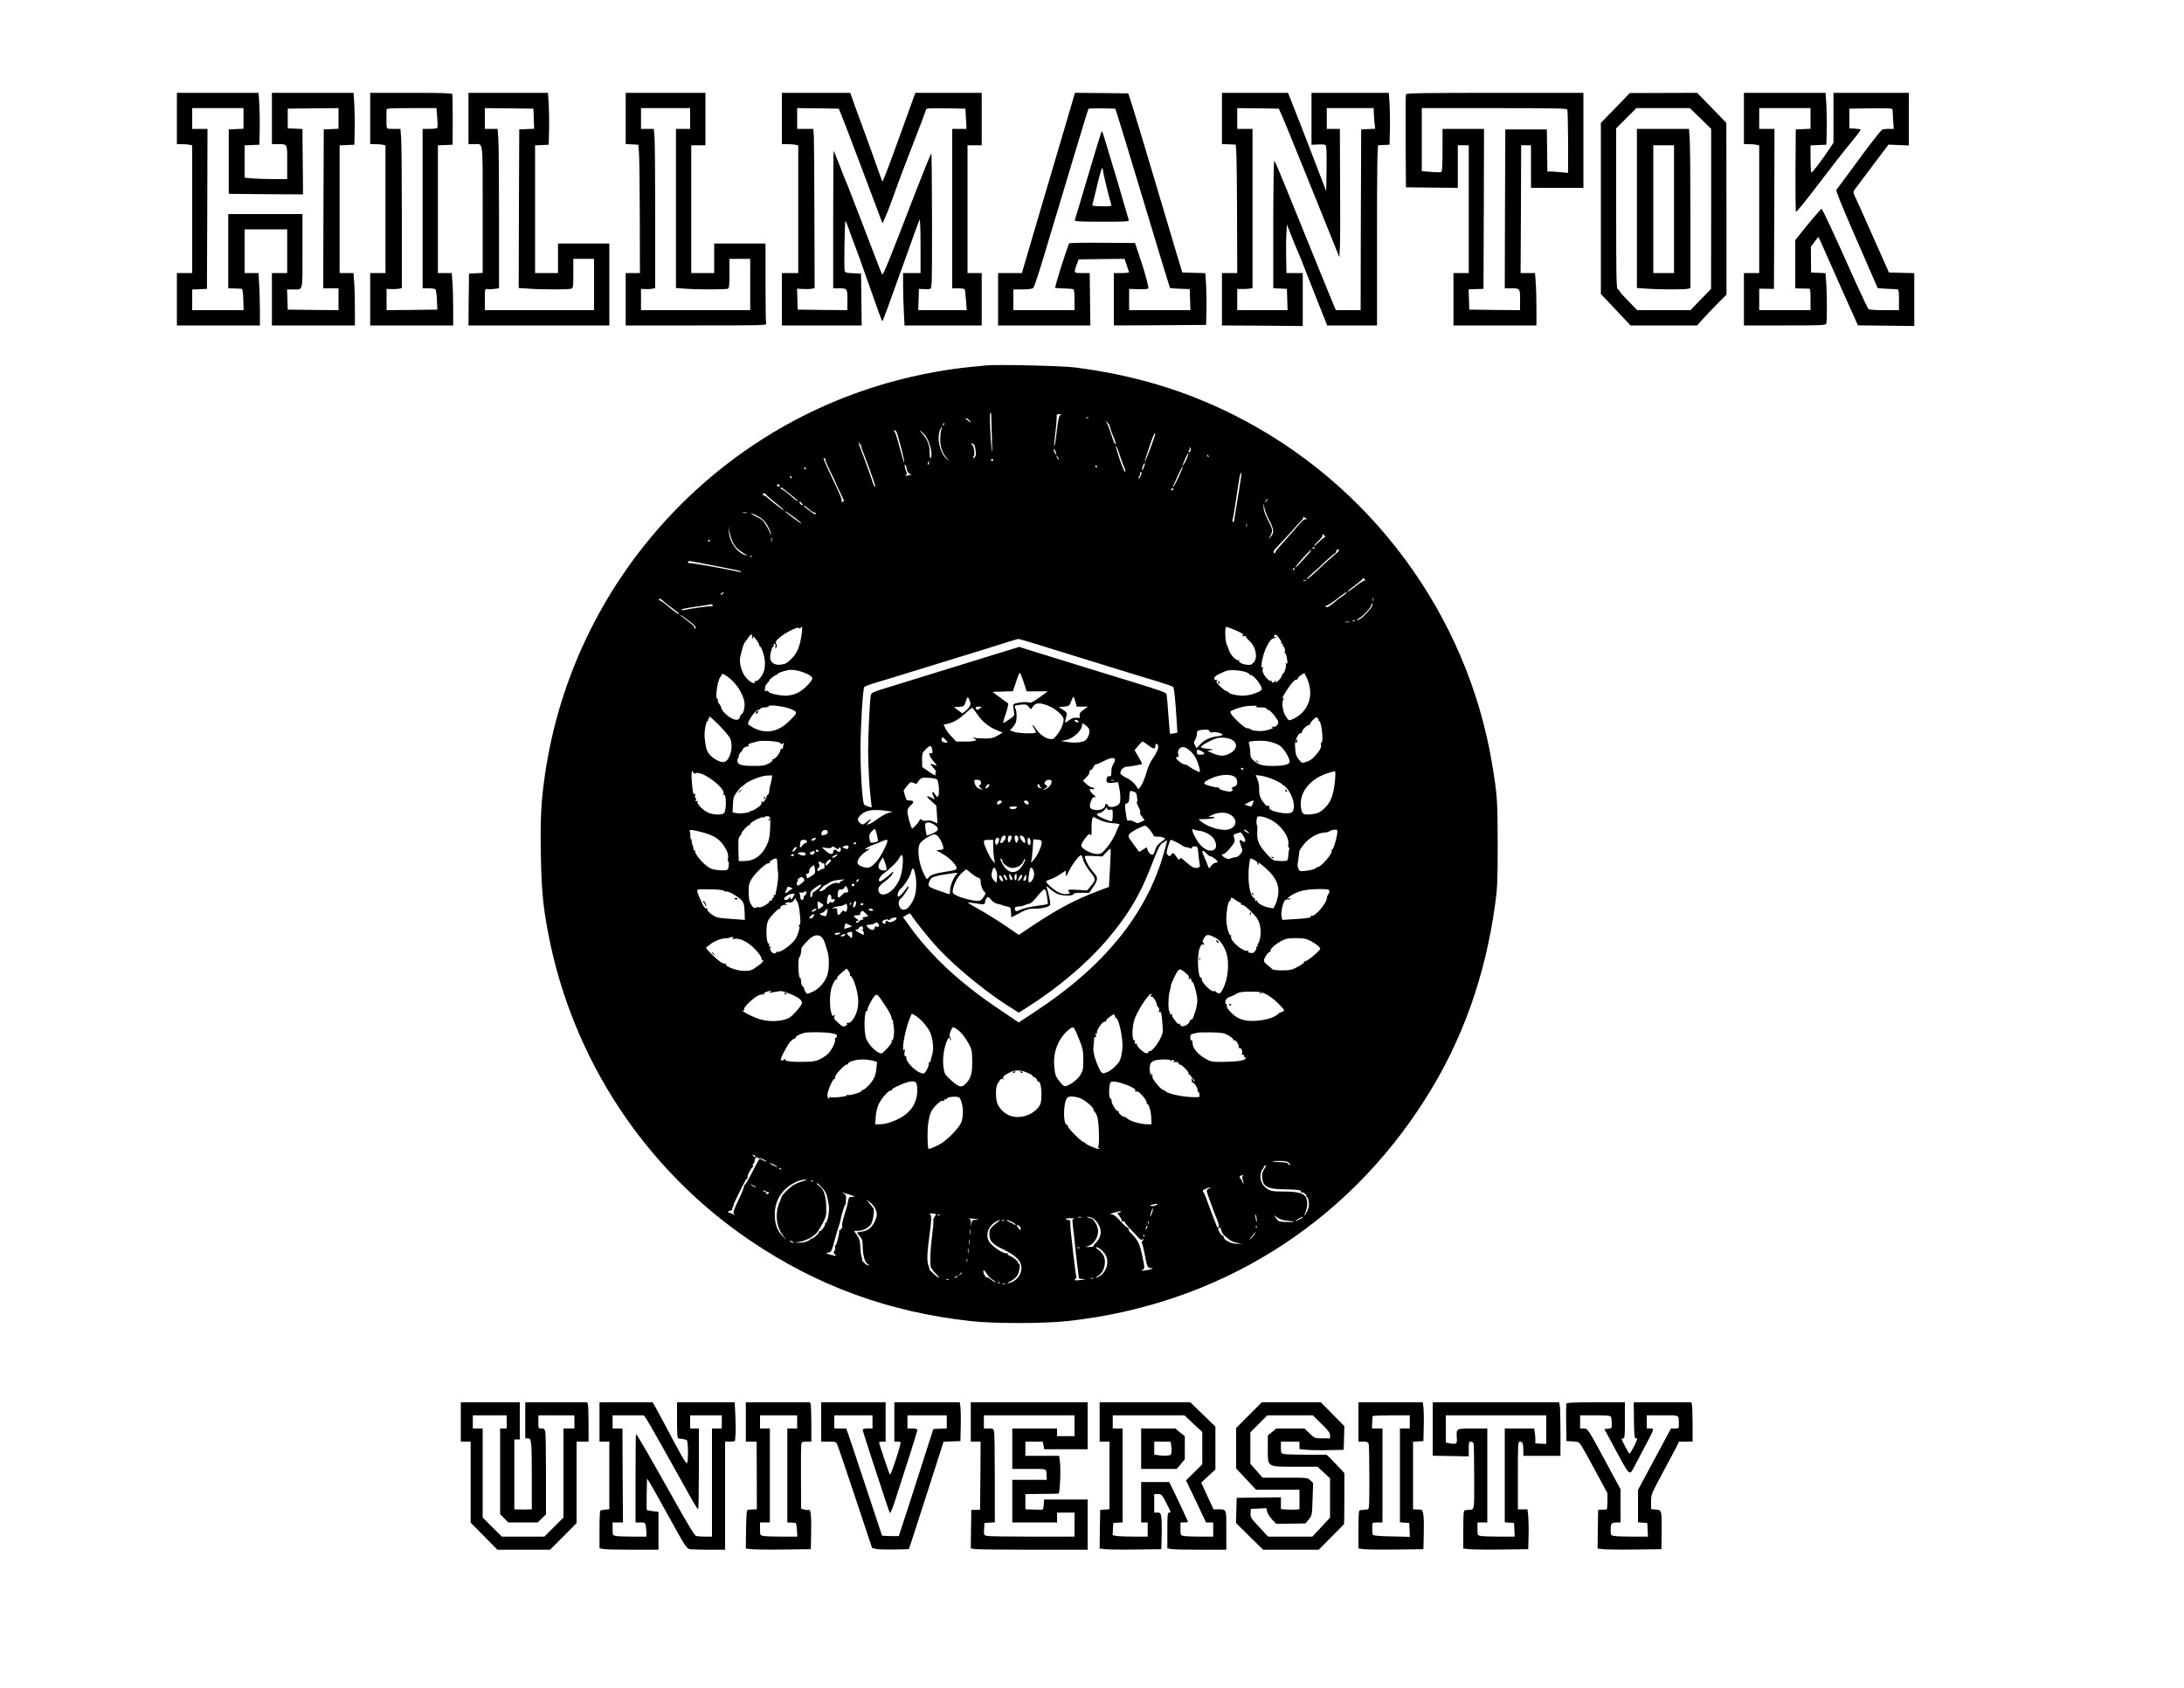 <?xml version="1.0" standalone="no"?>
<!DOCTYPE svg PUBLIC "-//W3C//DTD SVG 20010904//EN"
 "http://www.w3.org/TR/2001/REC-SVG-20010904/DTD/svg10.dtd">
<svg version="1.0" xmlns="http://www.w3.org/2000/svg"
 width="2000pt" height="1546pt" viewBox="0 0 2000 1546"
 preserveAspectRatio="xMidYMid meet">

<g transform="translate(0,1546) scale(0.1,-0.1)"
fill="#000000" stroke="none">
<path d="M1620 14375 l0 -235 48 0 c26 0 57 -3 70 -6 l22 -6 0 -584 0 -584
-70 0 -70 0 0 -240 0 -240 380 0 380 0 0 143 c0 78 -3 186 -7 240 l-6 97 -64
0 -63 0 0 200 0 200 195 0 195 0 0 -200 0 -200 -70 0 -70 0 0 -240 0 -240 380
0 380 0 0 158 c0 86 -3 194 -7 240 l-6 82 -63 0 -64 0 0 585 0 584 68 3 67 3
3 125 c2 69 0 176 -3 238 l-7 112 -374 0 -374 0 0 -235 0 -235 48 0 c97 0 92
9 92 -166 l0 -154 -118 0 c-66 0 -153 3 -195 6 l-77 7 0 148 0 148 68 3 67 3
3 125 c2 69 0 176 -3 238 l-7 112 -374 0 -374 0 0 -235z m610 0 l0 -94 -67 -3
-68 -3 0 -295 0 -295 340 -3 340 -2 -2 227 c-1 126 -2 260 -3 300 l0 72 -67 3
-68 3 0 90 0 90 233 3 232 2 0 -94 0 -95 -67 -3 -68 -3 -3 -727 -2 -728 70 0
70 0 0 -100 0 -100 -232 2 -233 3 -3 93 -3 92 55 0 c94 0 86 -32 86 351 l0
339 -340 0 -340 0 0 -340 0 -340 55 -1 c30 -1 61 -2 68 -3 8 -1 13 -30 15 -98
l3 -98 -236 0 -235 0 0 95 0 94 68 3 67 3 3 733 2 732 -70 0 -70 0 0 95 0 95
235 0 235 0 0 -95z"/>
<path d="M3390 14375 l0 -235 48 0 c26 0 57 -3 70 -6 l22 -6 0 -584 0 -584
-70 0 -70 0 0 -240 0 -240 380 0 380 0 0 158 c0 86 -3 194 -7 240 l-6 82 -63
0 -64 0 0 585 0 584 68 3 67 3 1 225 c0 124 -2 231 -4 238 -3 9 -88 12 -378
12 l-374 0 0 -235z m614 9 c3 -47 4 -90 1 -95 -4 -5 -35 -9 -71 -9 l-64 0 0
-730 0 -730 53 0 c28 0 57 -4 63 -8 7 -4 13 -44 15 -97 l4 -90 -232 -3 -233
-2 0 97 0 98 42 -2 c24 -1 55 0 71 3 l27 6 0 637 c0 351 -3 679 -6 729 l-7 92
-63 0 c-72 0 -65 -11 -65 105 0 30 0 62 0 70 1 13 33 15 230 15 l228 0 7 -86z"/>
<path d="M4290 14375 l0 -235 49 0 c89 0 81 60 81 -596 l0 -583 -62 -3 -63 -3
-3 -237 -2 -238 645 0 645 0 0 375 0 375 -235 0 -235 0 0 -135 0 -135 -105 0
-105 0 0 585 0 584 63 3 62 3 3 135 c2 74 0 181 -3 238 l-7 102 -364 0 -364 0
0 -235z m598 -2 l3 -92 -68 -3 -68 -3 -3 -726 -2 -726 91 -6 c115 -9 356 -9
387 -1 21 6 22 10 22 140 l0 134 95 0 95 0 0 -235 0 -235 -500 0 -500 0 0 99
c0 94 1 99 20 94 11 -3 40 -2 65 1 l45 7 0 647 c0 356 -3 684 -7 730 l-6 82
-58 0 -59 0 0 95 0 95 223 -2 222 -3 3 -92z"/>
<path d="M5730 14375 l0 -234 58 -3 57 -3 6 -65 c4 -36 7 -300 8 -587 l1 -523
-65 0 -65 0 0 -240 0 -240 646 0 c585 0 646 1 640 16 -3 9 -6 177 -6 375 l0
359 -235 0 -235 0 0 -135 0 -135 -105 0 -105 0 0 585 0 585 65 0 65 0 0 240 0
240 -365 0 -365 0 0 -235z m590 0 l0 -95 -65 0 -65 0 0 -729 0 -728 83 -6
c104 -9 370 -9 391 -1 14 5 16 27 16 140 l0 134 95 0 95 0 0 -235 0 -235 -500
0 -500 0 0 98 0 97 38 -2 c20 -1 49 0 65 3 l27 6 0 652 c0 359 -3 687 -6 729
l-7 77 -58 0 -59 0 0 95 0 95 225 0 225 0 0 -95z"/>
<path d="M7160 14375 l0 -235 53 0 c28 0 62 -3 75 -6 l22 -6 0 -584 0 -584
-75 0 -75 0 0 -240 0 -240 365 0 366 0 -3 238 -3 237 -72 3 c-66 3 -73 5 -78
25 -7 27 0 445 7 453 3 2 18 -33 33 -78 15 -46 41 -117 58 -158 16 -41 58
-156 92 -255 119 -340 150 -425 155 -425 5 0 51 124 221 600 61 173 116 322
120 330 5 8 9 -99 9 -237 l0 -253 -80 0 -80 0 0 -112 c0 -62 3 -170 7 -240 l6
-128 354 0 353 0 0 240 0 240 -65 0 -65 0 0 585 0 585 65 0 65 0 0 240 0 240
-304 0 -303 0 -16 -42 c-9 -24 -64 -176 -122 -338 -58 -162 -119 -326 -135
-365 l-29 -70 -11 30 c-7 17 -38 104 -70 195 -32 91 -86 239 -120 330 -33 91
-69 186 -77 213 l-17 47 -313 0 -313 0 0 -235z m546 30 c14 -33 99 -256 189
-495 90 -239 169 -448 175 -465 l12 -30 11 25 c6 14 19 45 30 69 10 24 38 98
62 165 45 127 110 298 220 581 37 94 69 180 72 193 5 22 5 22 185 20 l179 -3
5 -92 5 -93 -65 0 -66 0 0 -730 0 -730 54 0 c30 0 57 -4 60 -8 3 -5 8 -50 12
-100 l7 -92 -222 0 -222 0 3 98 3 97 40 -2 c22 -2 49 -1 60 2 20 4 20 12 20
619 -1 338 -3 618 -6 621 -3 3 -68 -156 -144 -352 -231 -600 -297 -765 -306
-756 -4 4 -39 91 -77 193 -39 102 -91 237 -115 300 -25 63 -64 165 -87 225
-23 61 -48 124 -56 140 -7 17 -34 84 -59 150 -26 66 -48 122 -51 124 -2 2 -4
-280 -4 -627 l0 -632 49 0 c81 0 81 0 81 -106 l0 -94 -227 2 -228 3 -3 96 -3
96 53 -3 c29 -2 65 -1 81 2 l27 6 -2 651 c-1 359 -3 687 -5 730 l-5 77 -74 0
-74 0 0 95 0 95 191 -2 190 -3 25 -60z"/>
<path d="M9751 14293 c-52 -175 -156 -528 -232 -785 -76 -256 -143 -485 -149
-507 l-11 -41 -109 0 -110 0 0 -240 0 -240 423 0 422 0 -3 240 -3 240 -69 0
c-79 0 -78 -1 -51 75 l18 50 210 3 211 2 18 -52 c9 -29 19 -59 22 -65 3 -10
-14 -13 -67 -13 l-71 0 0 -240 0 -240 423 2 422 3 3 125 c2 69 0 175 -3 237
l-7 112 -106 3 -105 3 -53 175 c-28 96 -127 427 -219 735 -92 308 -179 598
-195 645 l-28 85 -244 3 -244 2 -93 -317z m476 132 c8 -22 120 -391 249 -819
129 -429 236 -781 238 -783 2 -2 43 -5 92 -7 l89 -3 3 -96 3 -97 -281 0 -280
0 0 98 0 97 84 -3 c54 -2 87 1 91 8 7 11 -33 156 -89 320 l-32 95 -295 2
c-161 2 -300 -1 -307 -5 -11 -8 -136 -401 -129 -408 1 -1 36 -4 77 -5 41 -1
81 -4 88 -7 8 -3 12 -32 12 -98 l0 -94 -280 0 -280 0 0 95 0 95 83 0 c52 0 89
5 99 13 8 6 54 145 102 307 48 162 91 306 96 320 10 31 11 33 170 565 73 242
134 444 137 448 2 4 59 6 125 5 l121 -3 14 -40z"/>
<path d="M9966 13858 c-66 -222 -121 -409 -124 -415 -3 -10 50 -13 248 -13
235 0 251 1 246 18 -3 9 -26 89 -52 177 -25 88 -64 219 -86 290 -22 72 -54
178 -71 237 -18 60 -34 108 -37 108 -3 0 -59 -181 -124 -402z m134 43 c0 -18
65 -286 77 -317 4 -12 -12 -14 -87 -13 -65 1 -90 4 -87 12 2 7 22 85 43 175
21 89 42 162 46 162 4 0 8 -9 8 -19z"/>
<path d="M11190 14375 l0 -235 55 -1 c30 -1 61 -2 68 -3 9 -1 13 -127 15 -588
l2 -588 -70 0 -70 0 0 -240 0 -240 370 -2 370 -3 0 243 0 242 -74 0 -75 0 -3
133 c-2 72 -1 173 2 222 l5 90 39 -100 c21 -55 49 -122 62 -150 12 -27 46
-111 74 -185 29 -74 84 -215 123 -312 l71 -178 228 0 228 0 0 825 c0 653 3
825 13 826 6 0 32 1 57 2 l45 2 3 135 c2 74 0 181 -3 238 l-7 102 -354 0 -354
0 0 -238 0 -238 58 3 c31 2 63 0 70 -5 9 -6 12 -57 10 -216 l-3 -207 -99 258
c-116 300 -195 505 -228 585 l-23 58 -302 0 -303 0 0 -235z m556 11 c28 -64
277 -678 483 -1191 l36 -90 5 85 c3 47 4 311 2 588 l-2 502 -60 0 -60 0 0 95
0 95 215 0 215 0 0 -27 c0 -16 3 -58 6 -95 l7 -67 -64 -3 -64 -3 -3 -827 -2
-828 -113 0 -114 0 -12 28 c-7 15 -69 167 -138 337 -274 678 -394 972 -412
1002 -7 13 -10 -160 -11 -574 l0 -592 63 -3 62 -3 3 -97 3 -98 -231 0 -230 0
0 98 0 97 42 -1 c24 -1 55 1 71 3 l27 6 0 728 0 729 -70 0 -70 0 0 95 0 95
191 -2 190 -3 35 -79z"/>
<path d="M12875 14597 c-3 -6 -4 -201 -3 -432 l3 -420 238 -3 237 -2 0 195 0
195 50 0 50 0 0 -585 0 -585 -70 0 -70 0 0 -240 0 -240 380 0 380 0 0 158 c0
86 -3 194 -7 240 l-6 82 -66 0 -66 0 3 585 2 585 45 0 45 0 0 -195 0 -195 240
0 240 0 0 435 0 435 -810 0 c-639 0 -812 -3 -815 -13z m1478 -141 c3 -8 6
-142 7 -297 l0 -282 -67 6 c-38 4 -80 7 -95 7 l-28 0 -2 193 -3 192 -190 0
-190 0 -3 -727 -2 -728 54 0 c87 0 86 1 86 -106 l0 -94 -232 2 -233 3 -3 93
-3 92 33 2 c18 1 49 2 68 2 l35 1 3 733 2 732 -190 0 -190 0 0 -194 c0 -118
-4 -197 -10 -201 -5 -3 -48 -3 -95 1 l-85 7 0 288 0 289 664 0 c569 0 665 -2
669 -14z"/>
<path d="M14793 14471 l-133 -136 0 -784 0 -783 136 -144 136 -144 305 0 304
0 52 58 c28 31 89 95 134 141 l83 83 0 787 -1 786 -134 138 -134 137 -308 -1
-308 -1 -132 -137z m780 -96 l97 -95 0 -732 -1 -733 -94 -97 -95 -98 -244 0
-244 0 -80 83 c-44 45 -81 87 -82 92 -1 6 -8 14 -16 18 -12 7 -14 116 -14 740
l0 732 92 92 93 93 245 0 245 0 98 -95z"/>
<path d="M14990 13552 l0 -729 91 -6 c115 -9 346 -9 377 -1 l22 6 0 647 c0
355 -3 683 -7 729 l-6 82 -238 0 -239 0 0 -728z m340 -7 l0 -585 -95 0 -95 0
0 585 0 585 95 0 95 0 0 -585z"/>
<path d="M15970 14375 l0 -235 48 0 c26 0 57 -3 70 -6 l22 -6 0 -584 0 -584
-70 0 -70 0 0 -240 0 -240 374 0 c332 0 375 2 380 16 8 21 8 277 -1 381 l-6
82 -66 3 -66 3 -1 118 -1 117 34 46 35 46 32 -70 c17 -39 98 -222 180 -406
l150 -335 258 -3 258 -3 0 242 0 242 -116 3 -116 3 -149 335 c-81 184 -156
349 -165 367 -10 19 -13 37 -8 46 5 8 79 106 164 219 l154 204 93 -4 93 -4 0
241 0 241 -345 0 -345 0 0 -229 0 -228 -43 -65 c-67 -100 -150 -208 -159 -208
-4 0 -8 56 -8 125 l0 124 73 3 72 3 3 125 c2 69 0 176 -3 238 l-7 112 -374 0
-374 0 0 -235z m610 0 l0 -94 -67 -3 -68 -3 -3 -377 c-1 -208 1 -378 5 -377 8
0 77 85 190 233 150 197 241 313 278 358 61 72 125 155 125 161 0 3 -24 7 -52
9 l-53 3 0 90 0 90 198 3 c154 2 197 0 198 -10 0 -7 2 -50 5 -95 l6 -83 -49 0
c-26 0 -53 -4 -58 -8 -6 -4 -35 -38 -65 -77 -30 -38 -58 -74 -62 -80 -5 -5
-69 -93 -144 -195 -75 -102 -141 -191 -147 -198 -7 -8 47 -141 184 -455 106
-243 193 -443 194 -445 1 -1 40 -4 86 -6 46 -3 90 -5 97 -5 9 -1 12 -27 12
-96 l0 -95 -132 0 c-73 0 -138 4 -145 8 -7 4 -61 118 -122 252 -207 464 -303
671 -312 668 -7 -4 -105 -119 -182 -215 l-57 -72 0 -220 0 -221 58 -2 c31 0
63 -1 70 -1 9 1 12 -25 12 -98 l0 -99 -235 0 -235 0 0 98 0 99 68 -1 67 -1 3
733 2 732 -70 0 -70 0 0 95 0 95 235 0 235 0 0 -95z"/>
<path d="M9030 12114 c-19 -2 -87 -9 -150 -15 -178 -17 -397 -55 -600 -105
-1725 -424 -3033 -1865 -3289 -3625 -36 -243 -44 -400 -38 -730 5 -325 19
-471 67 -724 219 -1148 886 -2162 1850 -2814 616 -417 1267 -654 2022 -738
210 -23 674 -23 886 1 1373 150 2544 878 3276 2036 337 531 548 1122 638 1783
20 143 23 206 23 542 0 398 -4 459 -51 740 -228 1370 -1115 2569 -2364 3195
-455 228 -920 367 -1460 436 -118 15 -720 28 -810 18z m47 -446 c0 -7 3 -101
6 -208 4 -123 3 -167 -2 -120 -13 119 -21 340 -12 340 4 0 8 -6 8 -12z m631
-10 c-11 -9 -19 -46 -29 -133 -7 -66 -16 -129 -21 -140 -9 -20 -8 -17 13 173
5 50 8 96 5 100 -2 4 7 9 22 10 22 2 24 0 10 -10z m259 -24 c-3 -3 -12 -4 -19
-1 -8 3 -5 6 6 6 11 1 17 -2 13 -5z m-1093 -20 c24 -24 19 -30 -6 -8 -13 10
-25 20 -27 21 -2 2 1 3 7 3 6 0 18 -7 26 -16z m1291 -66 c4 -17 15 -49 25 -72
26 -60 34 -90 22 -82 -6 3 -23 45 -38 94 -15 48 -35 96 -43 107 -16 20 -16 20
6 1 12 -10 25 -32 28 -48z m-1524 19 c-10 -9 -11 -8 -5 6 3 10 9 15 12 12 3
-3 0 -11 -7 -18z m-21 -43 c-6 -14 -10 -54 -10 -90 0 -68 20 -123 64 -174 l21
-25 -27 24 c-61 54 -91 185 -60 264 14 34 25 36 12 1z m-152 -44 c43 -51 76
-176 56 -213 -6 -11 -9 2 -10 41 0 77 -19 126 -68 181 -22 25 -30 37 -16 26
14 -11 30 -27 38 -35z m-262 32 c12 -8 85 -294 74 -287 -4 2 -22 64 -41 136
-18 73 -39 138 -47 145 -14 15 -5 19 14 6z m2374 -26 c0 -11 -81 -230 -91
-244 -13 -22 -12 -17 36 127 22 66 43 120 48 121 4 0 7 -2 7 -4z m-2690 -123
c0 -7 7 -27 15 -45 16 -37 93 -248 105 -290 5 -16 6 -28 2 -28 -4 0 -18 33
-30 73 -13 39 -43 124 -67 187 -24 63 -46 124 -50 135 -7 20 -6 20 9 1 9 -11
16 -26 16 -33z m1043 -21 c7 -42 5 -55 -7 -68 -9 -8 -16 -11 -16 -6 0 5 3 12
7 16 13 13 2 91 -15 104 -16 13 -15 14 3 10 15 -2 22 -15 28 -56z m1321 -49
c16 -49 35 -101 43 -117 8 -15 11 -32 6 -37 -4 -4 -27 48 -50 117 -23 68 -38
124 -34 124 4 0 20 -39 35 -87z m649 40 c-3 -7 -10 -13 -16 -13 -8 0 -8 3 0
11 6 6 9 19 6 28 -4 13 -3 13 5 2 6 -8 8 -20 5 -28z m-1233 -23 c0 -13 -1 -13
-10 0 -5 8 -10 22 -10 30 0 13 1 13 10 0 5 -8 10 -22 10 -30z m1199 -47 c-17
-41 -49 -89 -38 -58 17 47 45 105 51 105 4 0 -2 -21 -13 -47z m199 12 c-3 -3
-9 2 -12 12 -6 14 -5 15 5 6 7 -7 10 -15 7 -18z m-1378 -5 c6 -11 8 -20 6 -20
-3 0 -10 9 -16 20 -6 11 -8 20 -6 20 3 0 10 -9 16 -20z m-2130 -25 c0 -7 20
-54 45 -104 25 -50 45 -93 45 -95 0 -3 18 -42 40 -87 22 -45 40 -83 40 -84 0
-2 -7 -6 -16 -9 -9 -3 -12 -2 -9 5 8 13 -1 37 -86 215 -73 155 -87 190 -70
180 6 -4 11 -13 11 -21z m1535 5 c3 -5 -1 -10 -10 -10 -9 0 -13 5 -10 10 3 6
8 10 10 10 2 0 7 -4 10 -10z m-593 -42 c-8 -8 -9 -4 -5 13 4 13 8 18 11 10 2
-7 -1 -18 -6 -23z m1976 -18 c-14 -43 -28 -47 -15 -5 6 19 14 35 18 35 4 0 3
-14 -3 -30z m-2174 -25 c5 -24 15 -39 29 -45 16 -6 17 -9 5 -9 -9 -1 -25 -4
-35 -7 -14 -6 -16 -4 -6 6 7 8 9 19 4 29 -14 27 -22 73 -13 67 6 -3 13 -22 16
-41z m1741 25 c3 -5 1 -10 -4 -10 -6 0 -11 5 -11 10 0 6 2 10 4 10 3 0 8 -4
11 -10z m753 -87 c-22 -49 -45 -92 -50 -98 -14 -13 -11 -7 37 98 21 48 42 87
46 87 4 0 -11 -39 -33 -87z m-3418 67 c0 -5 -2 -10 -4 -10 -3 0 -8 5 -11 10
-3 6 -1 10 4 10 6 0 11 -4 11 -10z m3069 -60 c-6 -16 -16 -30 -22 -30 -7 0 -7
4 1 12 7 7 12 20 12 30 0 10 4 18 9 18 6 0 6 -12 0 -30z m916 -17 c-10 -73
-27 -179 -46 -290 -10 -62 -19 -115 -19 -118 0 -3 -4 -5 -9 -5 -6 0 -6 13 -1
33 5 17 21 113 35 212 29 193 32 205 40 205 3 0 3 -17 0 -37z m-4115 -3 c0 -5
-2 -10 -4 -10 -3 0 -8 5 -11 10 -3 6 -1 10 4 10 6 0 11 -4 11 -10z m-110 -80
c0 -5 -7 -7 -15 -4 -8 4 -12 10 -9 15 6 11 24 2 24 -11z m102 -80 c38 -29 66
-56 63 -58 -2 -3 -22 10 -43 29 -55 48 -95 79 -104 79 -4 0 -8 5 -8 11 0 13
-2 14 92 -61z m3503 50 c-3 -5 -11 -10 -16 -10 -6 0 -7 5 -4 10 3 6 11 10 16
10 6 0 7 -4 4 -10z m-3641 -125 c42 -33 76 -63 76 -68 0 -7 -145 105 -160 123
-3 4 -14 10 -25 14 -16 6 -17 9 -5 16 9 6 18 3 26 -9 7 -9 46 -44 88 -76z
m4506 31 c0 -2 -8 -10 -17 -17 -16 -13 -17 -12 -4 4 13 16 21 21 21 13z
m-4260 -48 c0 -6 -7 -5 -15 2 -8 7 -15 17 -15 22 0 6 7 5 15 -2 8 -7 15 -17
15 -22z m4273 -141 c42 -78 46 -114 17 -148 l-21 -24 16 32 c22 46 20 56 -25
144 -28 55 -40 90 -39 116 l2 38 6 -45 c4 -25 24 -76 44 -113z m-4211 98 c23
-19 45 -32 49 -29 5 3 9 0 9 -5 0 -6 -3 -11 -6 -11 -7 0 -104 72 -104 77 0 9
16 -1 52 -32z m-134 -75 c33 -25 61 -48 61 -53 1 -4 -33 18 -74 49 -41 31 -75
58 -75 61 0 6 19 -6 88 -57z m-440 43 c-10 -2 -26 -2 -35 0 -10 3 -2 5 17 5
19 0 27 -2 18 -5z m109 -33 c38 -22 59 -43 82 -83 17 -30 30 -63 30 -73 -1
-17 -2 -17 -6 1 -7 28 -54 107 -73 123 -8 7 -37 24 -65 37 -27 14 -43 25 -35
25 8 0 38 -14 67 -30z m5023 -25 c0 -2 -6 -2 -13 1 -7 2 -24 -8 -38 -23 -13
-15 -60 -68 -104 -118 -44 -49 -93 -105 -110 -124 -16 -18 -29 -38 -27 -44 2
-6 -2 -6 -11 1 -11 10 -4 22 42 69 31 32 90 96 131 142 41 46 80 89 87 96 7 7
9 16 5 20 -4 4 3 2 16 -4 12 -6 22 -14 22 -16z m-553 -67 c-3 -7 -5 -2 -5 12
0 14 2 19 5 13 2 -7 2 -19 0 -25z m-4707 -140 c21 -46 54 -77 115 -112 26 -15
27 -16 5 -10 -77 20 -149 119 -155 211 l-4 58 8 -50 c5 -27 18 -71 31 -97z
m5420 56 c8 -8 9 -14 4 -12 -5 1 -28 -17 -52 -41 -24 -24 -45 -41 -48 -39 -2
3 14 21 36 42 22 20 40 43 40 51 0 19 4 19 20 -1z m-5063 -51 c-3 -10 -5 -2
-5 17 0 19 2 27 5 18 2 -10 2 -26 0 -35z m-567 7 c0 -5 -5 -10 -11 -10 -5 0
-7 5 -4 10 3 6 8 10 11 10 2 0 4 -4 4 -10z m5540 -64 c0 -3 -4 -8 -10 -11 -5
-3 -10 -1 -10 4 0 6 5 11 10 11 6 0 10 -2 10 -4z m-72 -74 c-25 -26 -58 -62
-73 -80 -16 -17 -30 -30 -33 -27 -2 2 28 40 68 85 40 44 75 78 78 75 3 -3 -15
-27 -40 -53z m295 52 c3 -4 -15 -23 -41 -44 -26 -21 -92 -80 -147 -133 -55
-52 -103 -93 -108 -90 -4 2 19 26 50 53 32 27 89 78 126 115 38 36 73 65 77
65 5 0 12 9 15 20 6 20 16 25 28 14z m-5376 -60 c-3 -3 -12 -4 -19 -1 -8 3 -5
6 6 6 11 1 17 -2 13 -5z m-262 -100 c83 -15 155 -31 160 -36 6 -6 0 -7 -15 -4
-139 30 -453 86 -460 81 -10 -6 -14 8 -5 17 3 2 42 -3 88 -13 45 -9 150 -29
232 -45z m5230 -14 c3 -5 1 -10 -4 -10 -6 0 -11 5 -11 10 0 6 2 10 4 10 3 0 8
-4 11 -10z m645 -102 c0 -6 -3 -9 -6 -5 -3 3 -34 -16 -68 -42 -72 -56 -92 -68
-82 -53 3 6 36 32 71 58 36 26 65 52 65 57 0 4 5 5 10 2 6 -3 10 -11 10 -17z
m-543 -4 c-3 -3 -12 -4 -19 -1 -8 3 -5 6 6 6 11 1 17 -2 13 -5z m-5337 -119
c-7 -9 -15 -13 -19 -10 -3 3 1 10 9 15 21 14 24 12 10 -5z m5710 8 c0 -5 -17
-19 -38 -33 -20 -14 -39 -27 -42 -30 -3 -3 -24 -20 -46 -38 -43 -33 -64 -40
-64 -21 0 5 4 8 9 5 4 -3 46 23 92 59 92 70 89 68 89 58z m-6162 -150 c28 -20
52 -40 52 -45 0 -10 -49 25 -126 89 -28 24 -54 40 -58 36 -4 -4 -4 0 -1 8 5
13 13 9 43 -18 20 -19 61 -50 90 -70z m6409 75 c-3 -7 -5 -2 -5 12 0 14 2 19
5 13 2 -7 2 -19 0 -25z m-11 -45 c-8 -25 -85 -108 -113 -122 -35 -18 -41 -13
-8 7 43 27 105 93 112 120 3 13 8 21 10 18 3 -2 2 -13 -1 -23z m-6039 3 c-2
-6 -12 -10 -22 -8 -15 3 -175 -19 -242 -34 -13 -2 -23 -1 -23 4 0 5 57 17 128
26 70 10 128 19 130 20 8 8 32 1 29 -8z m-220 -139 c54 -40 69 -57 62 -68 -7
-11 -9 -11 -9 -1 0 16 -9 25 -77 77 -49 36 -59 45 -50 45 2 0 35 -24 74 -53z
m6100 -3 c-3 -3 -12 -4 -19 -1 -8 3 -5 6 6 6 11 1 17 -2 13 -5z m-49 -11 c-10
-2 -28 -2 -40 0 -13 2 -5 4 17 4 22 1 32 -1 23 -4z m-5027 -52 c16 27 20 0 9
-67 -17 -109 -40 -163 -91 -215 -38 -38 -55 -49 -93 -54 -54 -8 -92 10 -102
51 -7 28 14 114 28 114 5 0 7 4 3 9 -3 5 -1 12 5 16 10 6 14 -6 11 -35 -2 -13
0 -13 8 -1 6 10 6 22 0 34 -8 14 -6 24 8 39 47 52 193 129 202 106 2 -6 7 -5
12 3z m3945 -6 c98 -40 121 -54 102 -67 -9 -6 -5 -7 10 -3 13 4 22 2 22 -4 0
-6 12 -21 26 -34 64 -55 86 -157 44 -203 -22 -23 -30 -25 -68 -20 -44 6 -77
27 -64 41 4 5 1 5 -7 0 -17 -10 -78 54 -87 92 -4 15 -13 38 -20 52 -15 29 -19
161 -5 161 5 0 26 -7 47 -15z m-4389 -70 c-4 -8 -1 -17 5 -21 7 -4 8 -3 4 4
-4 7 -3 12 2 12 11 0 55 -61 55 -77 0 -7 3 -13 7 -13 13 0 43 -93 45 -142 1
-27 -3 -65 -10 -85 -16 -46 -56 -95 -73 -88 -7 3 -11 1 -8 -4 3 -5 -1 -11 -9
-15 -20 -7 -79 45 -101 92 -25 52 -34 111 -24 152 23 95 32 120 43 132 7 7 20
25 30 41 18 28 43 38 34 12z m4828 -20 c15 -19 24 -39 19 -46 -5 -8 -3 -9 6
-4 10 6 12 4 7 -9 -4 -9 -3 -15 2 -12 10 7 24 -41 16 -54 -3 -4 -1 -10 5 -12
5 -1 13 -25 16 -52 6 -39 4 -47 -6 -41 -9 6 -11 4 -5 -5 9 -14 -14 -90 -27
-90 -4 0 -8 -6 -8 -13 0 -7 -11 -25 -25 -40 -27 -28 -41 -36 -29 -14 6 10 4
10 -7 0 -17 -16 -43 -17 -33 -1 5 7 3 8 -5 4 -8 -5 -24 5 -42 25 -32 36 -45
71 -33 90 4 7 3 9 -4 6 -24 -15 0 117 34 185 33 65 46 80 72 84 8 2 17 6 20
10 4 4 -1 4 -10 1 -12 -4 -15 -2 -11 9 8 22 20 17 48 -21z m-2214 -56 c90 -28
346 -107 569 -176 223 -69 463 -143 535 -164 71 -22 133 -43 138 -48 9 -9 21
-122 32 -307 l7 -112 -32 -7 c-17 -4 -33 -5 -35 -3 -2 2 -9 76 -15 163 -6 88
-13 172 -16 187 -6 32 43 15 -684 238 -289 89 -557 172 -595 184 l-71 23 -574
-177 c-316 -97 -621 -191 -677 -209 -84 -26 -104 -36 -108 -54 -10 -41 -25
-362 -25 -517 1 -149 11 -331 26 -454 l7 -59 -29 7 c-16 4 -34 13 -40 19 -17
18 -34 278 -34 513 1 208 21 541 34 562 4 6 39 21 79 33 40 11 268 81 507 155
239 74 473 146 520 160 47 15 132 41 190 60 58 18 110 33 116 34 5 0 84 -23
175 -51z m-2118 -266 c61 -29 67 -40 40 -75 -69 -87 -144 -128 -232 -128 -60
1 -157 24 -154 38 1 5 -6 8 -16 5 -14 -4 -18 0 -16 19 3 33 3 32 25 56 12 12
18 22 15 22 -4 0 7 11 23 25 17 14 35 25 41 25 6 0 11 4 11 8 0 8 44 25 95 36
39 9 111 -5 168 -31z m4020 15 c20 -6 37 -15 37 -20 0 -4 6 -8 13 -8 29 0 111
-108 101 -133 -9 -23 -110 -57 -171 -57 -59 0 -133 18 -133 32 0 4 -7 8 -15 8
-17 0 -95 72 -95 88 0 6 6 13 13 16 6 3 2 3 -10 0 -18 -4 -23 -1 -23 14 0 19
20 32 103 67 35 14 118 11 180 -7z m-2029 -93 l27 -85 97 0 97 0 -75 -55 c-54
-39 -80 -53 -95 -48 -25 8 -81 5 -120 -6 -22 -6 -29 -13 -27 -27 1 -10 5 -35
8 -54 5 -33 2 -37 -44 -67 -26 -18 -51 -33 -55 -33 -3 0 7 39 24 87 16 48 25
89 21 92 -5 3 -39 29 -76 56 l-68 50 94 3 94 3 28 84 c15 47 31 85 35 85 4 0
19 -38 35 -85z m2624 -82 c8 -115 -62 -221 -172 -263 -24 -9 -28 -6 -52 32
-29 46 -40 131 -20 157 8 11 8 13 -2 7 -21 -12 7 42 57 111 26 37 51 62 60 60
9 -1 16 4 16 11 0 7 14 21 30 31 l30 19 25 -52 c14 -31 26 -75 28 -113z
m-5346 139 c84 -55 156 -164 166 -249 4 -41 -12 -103 -28 -103 -4 0 -11 -11
-14 -25 -11 -44 -69 -30 -134 30 -18 17 -34 40 -37 53 -2 12 -11 30 -20 38 -9
9 -14 23 -11 30 3 8 0 14 -6 14 -18 0 -3 139 21 188 12 23 25 42 29 42 4 0 19
-8 34 -18z m2227 -281 c-8 -13 -26 -33 -41 -44 l-26 -19 -38 28 -38 29 47 3
c43 3 46 5 58 40 18 57 22 59 37 22 12 -30 12 -39 1 -59z m969 44 l12 -45 51
0 52 0 -40 -29 c-32 -23 -40 -34 -36 -53 4 -22 2 -24 -29 -20 -24 2 -42 -4
-67 -22 -19 -14 -36 -24 -38 -23 -1 2 2 19 7 38 15 51 13 55 -27 81 l-38 23
49 5 c47 5 50 7 65 48 8 23 18 42 21 42 3 0 11 -20 18 -45z m-254 -35 c72 -27
146 -93 146 -128 -1 -42 -24 -95 -61 -141 -30 -39 -37 -42 -67 -37 -41 6 -96
46 -125 92 -12 18 -26 34 -30 34 -5 0 1 -14 13 -31 12 -16 19 -33 15 -37 -12
-12 -158 -7 -198 7 l-39 13 20 22 c11 11 25 31 31 43 14 28 14 108 0 135 -14
26 -9 30 51 36 43 4 52 1 70 -19 l20 -24 21 28 c25 33 57 35 133 7z m-2352
-32 c67 -28 66 -34 -24 -119 -97 -93 -210 -111 -320 -52 -27 15 -48 30 -48 34
0 35 70 129 96 129 7 0 14 5 16 11 2 5 20 11 41 12 20 1 37 6 37 11 0 17 145
-2 202 -26z m4263 23 c-13 -6 -2 -8 34 -8 34 1 56 -4 59 -11 2 -7 10 -12 17
-12 15 0 78 -74 89 -104 9 -26 -21 -58 -48 -50 -15 4 -17 3 -7 -4 14 -10 11
-12 -51 -29 -41 -12 -126 -7 -144 8 -9 8 -25 13 -34 11 -18 -3 -128 97 -148
134 -11 20 -8 23 46 43 62 22 92 28 162 29 32 0 39 -2 25 -7z m-2529 -16 c-25
-19 -32 -19 -40 0 -4 11 2 15 27 15 30 -1 31 -1 13 -15z m-30 -50 c45 -69 107
-120 180 -150 l56 -23 -46 -27 c-38 -22 -59 -27 -109 -27 -35 0 -78 2 -97 6
-29 5 -31 4 -12 -4 42 -18 12 -30 -75 -30 l-86 0 -41 43 c-23 23 -49 58 -58
77 l-17 35 35 7 c54 12 107 43 165 97 30 28 57 50 61 51 4 0 23 -25 44 -55z
m-2359 -107 c44 -46 88 -97 97 -115 37 -75 1 -214 -57 -221 -35 -4 -104 35
-135 77 -23 31 -30 57 -39 146 -6 54 13 155 28 155 6 0 7 5 4 10 -3 6 -1 10 5
10 6 0 8 5 5 10 -3 6 -2 10 2 10 5 0 45 -37 90 -82z m5487 50 c-2 -3 1 -8 7
-10 22 -7 41 -198 20 -198 -5 0 -7 -9 -4 -19 6 -23 -10 -53 -51 -99 -34 -37
-54 -50 -97 -62 -26 -8 -32 -5 -55 26 -27 34 -31 51 -35 130 -3 44 32 115 54
111 7 -1 11 4 10 10 -4 18 57 74 71 66 6 -3 8 -2 3 2 -4 5 7 23 24 41 25 25
34 30 44 21 7 -7 11 -15 9 -19z m-2197 -15 c3 -7 -3 -9 -16 -6 -12 3 -21 10
-21 15 0 13 32 6 37 -9z m94 -64 c16 -32 -7 -96 -41 -114 -31 -16 -108 -19
-175 -6 l-40 7 41 7 c71 12 154 88 154 142 0 14 3 14 25 -1 14 -9 30 -25 36
-35z m1106 -25 c4 -11 13 -14 30 -9 28 7 96 -12 88 -24 -2 -5 -27 -11 -54 -14
-62 -7 -121 -37 -155 -78 -15 -17 -28 -30 -29 -28 -1 2 -8 14 -15 27 -11 20
-11 27 2 47 9 14 16 38 16 54 0 32 10 37 78 40 21 1 35 -4 39 -15z m-2417 -79
c22 -23 22 -25 4 -25 -29 0 -48 16 -41 34 8 21 9 20 37 -9z m2630 -4 c48 -35
35 -88 -30 -121 -51 -26 -89 -25 -153 2 l-52 23 35 6 c30 5 26 6 -33 13 -57 7
-66 11 -55 23 15 18 103 64 143 74 44 12 116 2 145 -20z m-4144 -25 c8 -12 13
-13 24 -3 10 10 12 8 6 -6 -3 -10 -6 -25 -6 -33 0 -9 -4 -12 -10 -9 -5 3 -12
-7 -16 -22 -7 -29 -52 -80 -67 -75 -5 1 -6 -2 -2 -7 3 -6 -14 -20 -37 -33 -36
-18 -58 -22 -138 -21 -114 0 -147 11 -147 47 0 14 3 26 8 26 5 0 6 6 3 13 -2
7 6 25 20 40 14 15 22 27 18 27 -3 0 4 7 16 16 12 8 26 12 32 9 5 -3 7 1 4 9
-4 11 3 17 23 21 15 4 39 10 53 15 42 14 203 4 216 -14z m4490 11 c28 -7 67
-23 86 -36 35 -24 88 -111 88 -145 0 -24 -45 -38 -135 -39 -105 -3 -148 8
-190 45 -29 25 -35 37 -35 72 0 22 -4 55 -9 73 -9 31 -8 32 22 36 64 8 123 6
173 -6z m-1119 -32 c47 -36 63 -37 63 -4 0 25 17 25 25 -1 7 -21 -11 -61 -58
-129 -16 -24 -37 -74 -47 -110 -9 -37 -30 -89 -45 -116 -25 -43 -30 -46 -39
-30 -26 43 -57 72 -105 95 -28 14 -51 32 -51 40 0 30 30 60 60 60 28 0 131 19
138 25 2 2 -12 31 -32 65 l-36 61 32 39 c18 22 37 40 41 40 5 0 29 -16 54 -35z
m-1983 -27 c10 -38 7 -51 -9 -44 -30 11 -10 -40 33 -86 28 -30 26 -33 -12 -18
-33 12 -33 8 5 -35 17 -19 26 -35 20 -35 -6 0 -8 -7 -5 -15 9 -23 -6 -18 -66
24 l-55 38 -1 64 c0 59 2 67 32 97 38 38 50 40 58 10z m2361 -20 c20 -17 44
-47 55 -67 21 -41 44 -121 37 -128 -6 -6 -64 23 -96 48 -13 11 -32 19 -42 19
-19 0 -79 46 -79 61 0 5 7 9 15 9 11 0 12 5 5 24 -11 31 12 66 45 66 13 0 40
-14 60 -32z m133 -26 c2 -8 -9 -12 -32 -12 -32 0 -36 3 -36 25 0 24 1 25 32
12 17 -7 33 -18 36 -25z m-818 -60 c0 -10 -7 -28 -17 -41 -9 -14 -16 -43 -16
-68 0 -37 -3 -44 -18 -40 -12 3 -19 -3 -24 -20 -9 -38 3 -46 56 -40 l48 6 10
-50 c13 -57 14 -129 3 -145 -21 -32 -95 -46 -106 -19 -7 19 -26 19 -26 0 0
-26 -47 -48 -87 -42 -54 9 -62 23 -44 77 13 36 20 44 36 41 14 -2 11 3 -13 24
-37 31 -44 60 -12 50 11 -4 20 -2 20 4 0 6 -9 11 -19 11 -10 0 -34 14 -51 30
l-33 31 33 34 c18 18 29 38 26 44 -4 5 2 15 13 20 11 6 23 20 26 31 3 11 12
20 18 20 7 0 39 14 72 30 69 35 105 39 105 12z m1175 -82 c3 -5 2 -10 -4 -10
-5 0 -13 5 -16 10 -3 6 -2 10 4 10 5 0 13 -4 16 -10z m-5016 -41 c52 33 286
-141 255 -190 -4 -7 -3 -10 4 -6 24 15 26 -139 3 -167 -16 -19 -94 -19 -141 1
-47 19 -110 81 -103 101 5 11 3 13 -7 7 -10 -6 -12 -3 -8 13 4 13 2 20 -3 16
-6 -3 -7 6 -4 23 5 19 4 24 -3 14 -12 -16 -18 9 -27 116 -7 70 2 116 14 80 4
-11 11 -13 20 -8z m5857 -56 c-12 -137 -38 -207 -94 -261 -43 -41 -67 -52
-128 -58 -74 -8 -86 4 -92 84 -9 121 89 240 236 289 37 12 71 22 76 22 5 1 6
-33 2 -76z m-914 20 c10 -9 18 -29 18 -45 0 -23 -6 -32 -31 -42 -20 -9 -27
-15 -18 -18 11 -4 11 -8 2 -18 -10 -11 -23 -11 -68 -1 -30 7 -53 17 -50 22 4
5 -5 9 -18 9 -13 0 -47 7 -76 16 -61 18 -58 29 14 64 85 41 190 47 227 13z
m-4247 -25 c-4 -24 -10 -47 -13 -52 -2 -5 -6 -25 -7 -44 -1 -20 -7 -38 -14
-40 -6 -2 -11 -9 -11 -16 0 -6 -7 -22 -16 -35 -13 -18 -19 -20 -26 -10 -8 11
-9 11 -5 -1 3 -9 0 -23 -7 -31 -15 -20 -86 -63 -86 -52 0 4 -4 2 -8 -5 -10
-15 -95 -25 -136 -16 l-28 6 4 72 c3 64 7 76 41 120 20 27 37 46 37 43 0 -4
13 5 28 20 38 35 157 82 210 82 l44 1 -7 -42z m4591 7 c38 -15 78 -37 89 -49
11 -12 18 -17 15 -11 -3 6 5 -1 18 -15 64 -70 92 -188 55 -225 -31 -32 -223 6
-209 41 3 7 -2 15 -10 18 -10 4 -13 2 -8 -7 3 -6 -6 2 -21 18 -42 47 -56 81
-54 137 1 30 -6 70 -16 92 l-16 39 43 -5 c25 -3 75 -17 114 -33z m-3075 -2
c15 -15 24 -126 12 -148 -10 -17 -12 -16 -28 8 -25 39 -37 33 -19 -8 l15 -36
-30 16 c-53 27 -54 16 -4 -29 l48 -44 5 -81 c3 -45 5 -81 4 -81 0 0 -15 7 -33
16 -21 10 -44 14 -63 10 -19 -4 -37 -1 -46 6 -12 11 -16 10 -20 0 -7 -21 -64
-83 -70 -77 -12 12 -42 121 -42 152 0 24 8 40 30 59 34 31 31 44 -10 44 -26 0
-31 5 -42 43 -7 23 -12 44 -13 47 0 3 14 23 32 45 30 36 34 38 60 26 21 -10
28 -10 31 -1 3 7 13 21 24 32 17 17 30 20 84 16 35 -2 69 -9 75 -15z m402 -23
c3 -12 -1 -23 -10 -29 -13 -7 -12 -11 8 -26 l24 -17 -25 7 c-33 9 -47 24 -55
58 -7 25 -5 27 23 27 21 0 31 -6 35 -20z m647 0 c0 -26 -43 -70 -67 -69 -14 0
-13 2 5 9 26 11 29 25 7 34 -25 9 0 46 30 46 19 0 25 -5 25 -20z m573 13 c-7
-2 -21 -2 -30 0 -10 3 -4 5 12 5 17 0 24 -2 18 -5z m-1143 -41 c0 -11 -22 -32
-32 -32 -5 0 -4 9 2 20 11 20 30 28 30 12z m460 -7 c0 -8 5 -15 12 -15 6 0 9
-2 6 -5 -3 -3 -13 -3 -22 1 -17 7 -22 34 -6 34 6 0 10 -7 10 -15z m881 -64
c12 -11 20 -93 9 -86 -5 3 1 -15 15 -42 15 -27 22 -49 16 -51 -6 -2 1 -19 15
-37 l25 -34 -32 -17 c-30 -15 -34 -15 -61 1 -16 9 -38 15 -48 12 -21 -5 -21
-3 -35 105 -5 41 -4 47 15 53 15 5 20 15 21 46 1 21 3 44 4 49 1 6 3 13 4 16
1 6 43 -5 52 -15z m-1228 -78 c4 -3 -2 -13 -14 -21 -23 -16 -34 -10 -26 13 7
15 28 20 40 8z m244 -8 c8 -23 -3 -29 -26 -13 -21 15 -18 28 6 28 7 0 16 -7
20 -15z m2063 11 c0 -3 -4 -16 -10 -30 -9 -23 -12 -24 -41 -14 l-32 11 34 18
c34 18 49 23 49 15z m-2172 -64 c-13 -15 -60 -13 -65 3 -1 6 15 10 37 10 32 1
37 -2 28 -13z m858 -16 c23 6 24 4 24 -50 0 -31 -4 -56 -10 -56 -21 0 -119 42
-130 55 -10 13 -7 16 19 21 19 4 39 18 49 32 14 21 18 23 20 9 3 -13 10 -15
28 -11z m-2031 -13 l40 -6 -43 -12 c-23 -7 -66 -31 -95 -53 -29 -22 -63 -43
-77 -47 l-25 -7 24 26 c31 33 18 34 -21 1 -36 -30 -42 -31 -68 -5 -23 23 -18
41 19 74 44 40 117 49 246 29z m3133 -33 c63 -39 60 -106 -6 -131 -60 -24
-194 12 -262 69 l-25 21 60 1 c70 2 123 18 65 20 l-35 1 40 19 c54 25 122 25
163 0z m-4214 -81 c-2 -104 -10 -151 -33 -199 -46 -94 -112 -142 -199 -144
l-57 -1 -3 106 c-2 86 0 110 13 122 8 9 15 20 15 25 0 16 62 82 71 76 5 -3 8
0 7 7 -4 17 101 72 124 66 10 -3 16 -1 13 3 -3 5 7 7 22 6 27 -3 28 -5 27 -67z
m4579 37 c93 -45 175 -157 165 -226 -3 -17 -1 -30 4 -30 5 0 7 -8 3 -19 -3
-10 -6 -35 -7 -55 -1 -20 -6 -40 -12 -45 -9 -7 -66 -7 -115 0 -26 4 -120 108
-141 156 -15 34 -19 61 -17 104 3 32 1 61 -3 66 -4 4 -5 24 -3 44 5 34 7 36
40 33 19 -1 58 -14 86 -28z m-1558 -6 c31 -14 75 -25 118 -28 49 -3 65 -7 58
-16 -5 -6 -21 -40 -35 -77 -15 -36 -49 -92 -78 -127 -48 -57 -55 -62 -93 -62
-51 1 -139 47 -143 75 -2 12 13 41 35 69 32 41 39 46 49 32 9 -13 11 -2 10 56
-1 73 7 113 22 106 4 -2 30 -15 57 -28z m-1518 -42 c46 -32 42 -53 -13 -78
-26 -11 -50 -20 -54 -20 -10 0 -23 98 -15 110 10 17 47 11 82 -12z m1975 -49
c18 -23 32 -46 31 -50 -2 -5 12 -9 30 -9 38 0 77 -10 77 -19 -1 -3 -18 -18
-40 -33 -28 -20 -42 -38 -50 -67 -6 -22 -15 -43 -21 -46 -13 -9 -39 13 -50 43
l-9 24 -34 -22 -34 -21 -26 36 c-14 19 -37 51 -51 70 -22 29 -24 38 -15 56 11
19 119 77 147 79 7 0 27 -19 45 -41z m-2501 -44 c7 -30 10 -57 8 -59 -2 -2
-18 -7 -35 -10 -27 -6 -32 -4 -38 16 -10 40 -7 61 16 85 12 13 25 23 29 23 4
0 13 -25 20 -55z m2947 39 c63 -8 125 -45 145 -87 23 -47 16 -84 -17 -93 -34
-8 -61 2 -103 39 -46 41 -111 175 -73 152 6 -4 27 -9 48 -11z m462 -20 c0 -9
-44 14 -48 25 -3 8 5 7 22 -4 14 -10 26 -19 26 -21z m805 -12 c-10 -61 -36
-142 -47 -142 -5 0 -7 -4 -3 -9 13 -22 -97 -151 -130 -151 -7 0 -15 -5 -17
-10 -4 -12 -116 -32 -140 -25 -20 7 -30 43 -22 82 4 24 8 55 13 100 0 6 19 34
41 62 46 57 124 103 183 107 20 1 43 6 50 12 13 11 58 20 70 14 4 -2 5 -20 2
-40z m-5816 18 c100 -28 143 -52 183 -102 44 -55 62 -100 54 -139 -3 -16 -2
-28 2 -25 10 6 8 -56 -3 -73 -6 -10 -26 -12 -77 -9 -56 4 -78 11 -111 35 -49
34 -119 122 -112 141 3 7 0 10 -6 7 -6 -4 -9 -1 -8 6 1 8 -3 27 -10 43 -6 16
-9 36 -7 43 3 8 1 11 -4 8 -5 -3 -9 9 -8 28 1 19 -2 39 -6 45 -11 18 29 15
113 -8z m1151 1 c0 -12 -9 -21 -26 -25 -32 -8 -38 -4 -29 23 9 28 55 29 55 2z
m3808 -38 c25 -39 17 -68 -13 -43 -25 21 -29 4 -11 -44 17 -44 17 -46 -5 -76
-14 -19 -32 -30 -47 -30 -13 0 -32 -5 -43 -10 -14 -8 -27 -7 -49 5 -31 16 -40
35 -16 35 14 0 62 50 92 95 13 19 14 31 6 54 -9 27 -8 29 21 39 18 5 34 10 37
11 3 0 15 -16 28 -36z m-2783 -21 c13 -20 27 -52 31 -69 6 -30 5 -32 -27 -35
l-34 -3 56 -33 c64 -36 129 -103 129 -130 0 -15 -14 -21 -82 -31 -112 -17
-157 -31 -173 -55 -17 -23 -16 -24 -44 31 -49 97 -66 237 -35 282 22 31 102
81 131 81 15 0 31 -12 48 -38z m605 11 c0 -18 -28 -53 -42 -53 -11 0 -10 13 2
44 11 29 40 35 40 9z m54 8 c7 -11 -19 -63 -27 -54 -14 13 -7 63 7 63 8 0 17
-4 20 -9z m60 -7 c3 -8 1 -25 -6 -37 -11 -21 -11 -21 -19 -2 -12 32 -10 55 5
55 8 0 17 -7 20 -16z m60 -16 c5 -15 6 -31 2 -35 -9 -9 -45 36 -46 55 0 24 34
8 44 -20z m-1914 3 c0 -11 -31 -24 -39 -16 -3 3 1 10 9 15 19 12 30 12 30 1z
m1680 -9 c0 -10 -6 -26 -13 -36 -13 -18 -14 -18 -21 -1 -9 24 2 55 20 55 8 0
14 -8 14 -18z m286 -6 c7 -28 -2 -49 -17 -41 -12 8 -12 65 1 65 5 0 12 -11 16
-24z m-1345 -93 c-43 -86 -96 -147 -136 -157 -29 -7 -93 16 -101 38 -10 25 25
76 74 108 42 27 44 30 17 24 -28 -6 -29 -5 -11 9 11 8 40 22 65 31 25 8 64 24
86 34 54 24 55 10 6 -87z m1449 76 c0 -35 -40 -124 -71 -159 -28 -32 -30 -33
-24 -10 3 14 9 63 12 110 l6 85 38 -3 c30 -3 39 -8 39 -23z m-2150 6 c0 -8 -6
-15 -14 -15 -7 0 -20 -10 -29 -22 -19 -29 -26 -22 -20 20 5 28 9 32 34 32 19
0 29 -5 29 -15z m1705 -42 c0 -32 3 -80 8 -108 l8 -50 -22 25 c-27 31 -79 143
-79 170 0 17 7 20 43 20 l42 0 0 -57z m1565 -56 c-158 -565 -546 -1044 -1184
-1462 l-147 -97 -172 116 c-361 241 -631 491 -831 770 l-57 79 32 19 c26 16
34 17 40 6 29 -51 174 -231 259 -321 183 -192 468 -421 693 -556 l37 -23 68
43 c279 175 549 402 732 615 188 219 300 401 400 654 83 213 89 224 123 246
17 12 33 21 34 19 2 -1 -10 -49 -27 -108z m113 92 c23 -12 48 -26 55 -32 8 -6
21 -12 30 -13 10 -1 28 -6 41 -10 17 -5 22 -4 17 4 -5 8 2 12 22 12 29 0 29
-1 36 -67 3 -38 9 -80 12 -95 5 -23 2 -28 -20 -34 -29 -7 -54 7 -117 63 -33
30 -40 33 -45 19 -5 -14 -11 -10 -31 19 -27 40 -31 41 -49 18 -12 -16 -14 -17
-29 -2 -15 14 -15 21 1 77 10 34 21 62 26 62 5 0 28 -10 51 -21z m-2933 -9 c0
-5 -8 -10 -17 -10 -15 0 -16 2 -3 10 19 12 20 12 20 0z m-70 -33 c0 -22 -11
-26 -37 -14 -23 10 -23 12 -6 18 28 12 43 10 43 -4z m-486 -28 c-25 -27 -37
-23 -18 6 9 14 20 22 26 19 5 -3 2 -14 -8 -25z m371 15 c15 -10 25 -12 25 -5
0 6 5 11 10 11 6 0 10 -9 10 -20 0 -21 -24 -28 -35 -10 -11 18 -35 11 -35 -10
0 -30 -32 -25 -71 11 l-34 31 42 -6 c24 -4 44 -2 48 4 8 13 11 13 40 -6z
m2510 -180 l-10 -175 -104 -39 c-206 -78 -369 -165 -603 -321 l-118 -79 -122
83 c-68 46 -174 112 -236 147 -62 34 -111 64 -109 66 2 2 30 -1 63 -6 83 -14
94 -13 94 8 0 10 6 27 14 37 13 17 15 17 43 -14 16 -19 41 -35 55 -36 15 -2
33 -7 40 -11 7 -4 28 -10 48 -14 34 -5 35 -7 38 -53 l3 -47 76 40 c65 34 86
40 137 40 73 0 135 16 143 36 5 14 -15 113 -33 159 -6 15 2 12 31 -14 21 -18
53 -40 71 -47 43 -18 144 -19 144 -1 0 8 21 12 72 12 l73 0 33 49 c50 75 50
88 4 141 -38 43 -62 85 -76 131 -6 20 -3 20 76 16 l83 -4 34 36 c19 20 37 36
40 36 4 0 2 -79 -4 -176z m-2670 156 c3 -5 -1 -10 -9 -10 -9 0 -16 5 -16 10 0
6 4 10 9 10 6 0 13 -4 16 -10z m-35 -14 c0 -19 -32 -30 -41 -14 -6 9 -1 15 14
20 12 3 23 6 25 7 1 1 2 -5 2 -13z m3588 -11 c12 -14 28 -25 36 -25 16 0 66
-38 66 -51 0 -5 -9 -9 -19 -9 -11 0 -28 -12 -39 -27 -19 -26 -21 -27 -28 -8
-3 11 -17 44 -30 74 -13 29 -24 57 -24 62 0 16 16 9 38 -16z m-3671 -1 c6 -19
-24 -24 -53 -9 -23 11 -24 14 -7 18 28 8 56 3 60 -9z m-107 -14 c0 -5 -7 -10
-16 -10 -8 0 -12 5 -9 10 3 6 10 10 16 10 5 0 9 -4 9 -10z m395 0 c-9 -15 -45
-32 -45 -22 0 5 10 14 23 20 29 14 29 14 22 2z m601 -92 c-8 -83 -25 -136 -63
-190 -49 -72 -129 -102 -153 -58 -17 31 -3 58 50 96 44 31 80 72 80 91 0 4
-15 -7 -32 -24 -37 -34 -78 -63 -90 -63 -22 0 -4 43 29 67 70 54 130 113 149
148 15 29 20 32 27 18 6 -9 7 -47 3 -85z m1654 48 c7 -25 34 -72 62 -107 56
-68 56 -75 2 -138 l-28 -34 -88 5 c-87 5 -99 3 -77 -19 22 -22 -38 -27 -88 -8
-40 16 -123 86 -123 105 0 4 18 12 39 19 22 6 62 27 90 46 l51 34 0 -32 c0
-29 2 -27 29 28 28 58 94 145 110 145 5 0 14 -20 21 -44z m-1803 -67 c5 -27 3
-29 -26 -29 -48 0 -60 36 -29 84 l23 36 13 -31 c7 -17 16 -44 19 -60z m-999
36 c0 -25 3 -63 7 -83 5 -32 -4 -119 -20 -182 -2 -8 -4 -19 -4 -23 -1 -5 -5
-5 -11 -2 -6 3 -7 -1 -4 -9 3 -9 1 -16 -5 -16 -6 0 -11 -7 -11 -16 0 -10 -6
-14 -14 -11 -10 4 -13 1 -10 -7 5 -14 -82 -63 -93 -53 -3 3 -16 2 -28 -3 -21
-8 -27 -4 -46 27 -18 28 -22 52 -23 112 -1 66 3 82 27 123 32 54 136 150 154
143 7 -2 12 1 10 7 -2 12 39 38 60 38 7 0 11 -17 11 -45z m2062 21 c0 -20 43
-55 77 -62 42 -8 98 19 113 57 7 16 15 28 17 25 9 -8 -25 -72 -51 -95 -52 -49
-117 -28 -157 51 -21 42 -24 52 -9 43 6 -3 10 -12 10 -19z m2313 6 c15 -10 25
-21 21 -24 -3 -3 0 -9 7 -14 8 -4 10 -3 5 4 -17 28 15 8 72 -44 83 -75 117
-146 108 -226 -3 -32 -15 -76 -25 -97 l-20 -39 -46 9 c-50 9 -109 45 -100 60
4 5 -2 6 -11 2 -11 -4 -15 -3 -10 5 3 6 -2 16 -13 21 -33 18 -54 136 -46 259
5 65 11 102 19 102 6 0 23 -8 39 -18z m-3883 0 c0 -5 -11 -19 -25 -32 -20 -19
-25 -20 -25 -7 0 17 26 47 41 47 5 0 9 -4 9 -8z m-85 -22 c4 -6 11 -8 16 -5 8
5 9 -3 9 -42 0 -5 -6 -8 -14 -8 -7 0 -20 -6 -29 -13 -21 -18 -32 2 -12 22 12
12 14 20 5 36 -8 16 -8 20 4 20 8 0 18 -5 21 -10z m-62 -61 c5 -34 2 -38 -34
-62 -21 -14 -39 -22 -39 -17 0 4 -3 15 -6 24 -4 11 -1 16 10 16 10 0 16 9 16
24 0 14 10 32 22 40 26 18 24 20 31 -25z m1663 -19 c5 -14 7 -43 4 -65 l-5
-40 -22 23 c-25 24 -29 55 -13 98 11 29 20 25 36 -16z m344 -25 c0 -34 -24
-75 -44 -75 -9 0 -11 15 -5 59 3 32 10 65 14 72 12 18 35 -18 35 -56z m-1091
11 c19 -79 14 -184 -13 -241 -30 -63 -60 -95 -91 -95 -42 0 -62 73 -28 101 26
22 73 91 73 108 0 10 -5 8 -17 -9 -23 -35 -65 -80 -75 -80 -18 0 -6 48 18 71
40 37 80 100 95 147 6 23 15 42 19 42 4 0 13 -20 19 -44z m514 -1 c23 -20 52
-38 64 -41 17 -5 23 -13 23 -34 0 -37 17 -82 36 -96 13 -10 12 -16 -8 -47 -18
-28 -30 -36 -53 -36 -44 -1 -150 26 -195 49 -36 19 -39 23 -34 53 11 58 43
118 81 153 20 19 39 34 41 34 2 0 22 -16 45 -35z m-136 -13 c-27 -30 -57 -105
-57 -146 0 -32 -3 -37 -17 -31 -10 3 -53 18 -95 33 -43 15 -80 32 -82 39 -9
24 11 68 37 81 14 7 66 19 114 26 122 19 119 19 100 -2z m513 -40 c0 -26 -25
-5 -28 24 -2 28 -2 28 13 10 8 -11 15 -26 15 -34z m40 18 c0 -16 -4 -30 -10
-30 -11 0 -14 43 -3 53 11 12 13 8 13 -23z m-127 -20 c3 -11 2 -20 -2 -20 -14
0 -31 24 -31 43 0 16 3 17 14 8 8 -6 16 -21 19 -31z m35 15 c14 -29 -2 -34
-18 -6 -12 24 -13 31 -2 31 5 0 14 -11 20 -25z m142 12 c0 -8 -9 -22 -20 -32
-23 -21 -25 -16 -8 20 12 27 28 34 28 12z m28 -38 c-18 -12 -22 5 -6 33 l13
23 3 -24 c2 -13 -2 -27 -10 -32z m-2027 15 c11 -13 8 -19 -17 -39 -16 -14 -32
-24 -35 -25 -12 0 -18 29 -8 35 5 4 7 10 4 15 -3 5 3 13 12 19 24 14 28 14 44
-5z m357 -16 c-16 -5 -28 -14 -28 -20 0 -5 -9 -7 -20 -3 -24 8 -80 -18 -111
-51 -12 -13 -32 -24 -43 -24 -18 0 -17 3 9 30 16 17 33 30 39 30 5 0 18 8 29
17 10 10 42 20 70 24 76 9 85 9 55 -3z m142 -3 c-7 -9 -15 -13 -17 -11 -7 7 7
26 19 26 6 0 6 -6 -2 -15z m-36 -34 c3 -5 -1 -11 -9 -15 -9 -3 -15 0 -15 9 0
16 16 20 24 6z m-329 -36 c-22 -19 -43 -34 -47 -35 -5 0 -8 -9 -8 -19 0 -11
-4 -23 -10 -26 -6 -4 -10 6 -10 24 0 23 9 36 42 60 58 43 83 40 33 -4z m270
-12 c6 -21 -1 -28 -26 -25 -4 1 -17 -10 -29 -23 -32 -34 -42 -31 -38 13 3 32
6 37 28 37 15 0 28 7 33 19 9 22 21 13 32 -21z m-515 17 c8 -5 10 -10 4 -10
-5 0 -20 -9 -33 -21 -23 -22 -39 -20 -25 3 5 7 9 16 10 21 1 4 2 9 3 12 2 8
25 5 41 -5z m2339 -86 c5 -32 8 -61 6 -62 -2 -2 -48 -10 -102 -17 -54 -7 -119
-22 -145 -33 -40 -18 -47 -19 -52 -5 -9 23 2 33 35 33 17 0 40 5 52 12 12 6
31 12 41 13 11 1 32 17 48 36 103 123 101 122 117 23z m-2958 59 c6 -6 17 -9
23 -7 13 5 75 -27 117 -61 38 -30 46 -52 48 -129 l2 -69 -83 6 c-167 11 -173
13 -219 43 -24 17 -43 38 -43 46 1 9 -4 14 -10 12 -7 -3 -21 12 -31 33 -37 78
-45 99 -49 120 -5 22 -3 22 114 20 75 -1 123 -6 131 -14z m5542 3 c3 -8 -1
-22 -8 -33 -8 -10 -15 -27 -15 -38 -1 -45 -109 -171 -138 -160 -7 3 -11 1 -8
-4 9 -13 -28 -20 -151 -27 l-110 -7 -7 28 c-9 34 11 130 30 150 8 8 21 12 28
9 8 -3 17 -1 21 5 4 7 0 8 -11 4 -33 -12 -4 17 39 39 63 34 121 45 228 47 75
1 98 -2 102 -13z m-4790 -26 c-3 -11 -9 -20 -14 -20 -5 0 -9 -9 -9 -20 0 -11
-7 -20 -15 -20 -8 0 -15 9 -15 19 0 11 -3 27 -7 37 -5 13 -3 16 9 12 8 -4 21
-2 29 3 22 14 28 11 22 -11z m-120 -34 c-14 -27 -17 -29 -23 -12 -6 17 -7 18
-13 3 -7 -18 -47 -24 -47 -8 0 17 45 46 73 47 l26 2 -16 -32z m350 -4 c-2 -14
2 -20 11 -16 23 9 28 -14 6 -26 -15 -8 -20 -8 -20 2 0 6 -6 3 -14 -8 -20 -27
-28 -14 -20 35 5 31 11 41 23 39 10 -2 15 -12 14 -26z m-325 -15 c-1 -2 2 -10
9 -18 14 -18 22 -52 30 -142 5 -53 3 -71 -8 -78 -8 -5 -9 -9 -2 -9 14 0 -9
-81 -34 -119 -36 -55 -142 -129 -164 -115 -5 3 -9 0 -9 -5 0 -6 -9 -11 -20
-11 -22 0 -44 34 -36 56 4 10 2 12 -6 8 -8 -5 -9 -2 -5 9 3 10 2 17 -3 17 -24
0 -30 156 -7 208 14 33 90 112 107 112 7 0 10 3 7 7 -11 11 30 33 50 27 15 -5
15 -4 3 5 -12 8 -12 11 3 17 9 3 24 4 32 0 9 -3 22 5 32 18 10 13 20 23 21 21
2 -2 2 -5 0 -8z m4023 -5 c13 -10 32 -22 42 -25 10 -4 15 -11 12 -17 -3 -5 0
-7 9 -4 14 5 100 -72 138 -125 28 -39 40 -117 28 -178 -6 -29 -15 -53 -20 -53
-5 0 -6 -7 -3 -17 4 -11 3 -14 -5 -9 -7 4 -10 2 -6 -7 2 -7 -3 -24 -13 -36
-15 -18 -24 -21 -47 -15 -21 5 -25 9 -14 16 9 6 6 7 -9 3 -42 -12 -163 95
-149 131 3 8 2 13 -3 10 -15 -10 -41 84 -41 150 0 72 17 164 31 164 5 0 9 7 9
15 0 20 12 19 41 -3z m-3771 -51 c0 -3 -11 -14 -24 -23 -24 -17 -24 -17 -28
18 -2 19 -2 36 0 39 5 5 52 -25 52 -34z m300 22 c0 -22 -17 -49 -25 -41 -8 8
5 58 16 58 5 0 9 -8 9 -17z m-47 -8 c-3 -9 -8 -14 -10 -11 -3 3 -2 9 2 15 9
16 15 13 8 -4z m-43 -69 c-8 -8 -13 -7 -19 2 -6 10 -13 7 -29 -15 -23 -32 -35
-26 -35 15 0 25 -4 28 -26 25 -21 -3 -23 -2 -10 6 9 6 32 11 50 13 19 1 43 8
54 15 18 13 20 11 23 -18 2 -17 -2 -37 -8 -43z m155 64 c-3 -5 -10 -10 -16
-10 -5 0 -9 5 -9 10 0 6 7 10 16 10 8 0 12 -4 9 -10z m-439 -55 c-26 -19 -42
-19 -26 0 7 8 20 15 29 15 13 -1 13 -3 -3 -15z m109 -17 c-9 -41 -8 -40 -39
-32 -27 6 -36 24 -13 24 8 0 22 9 32 20 25 27 28 25 20 -12z m420 22 c3 -5 -3
-10 -14 -10 -11 0 -23 5 -26 10 -3 6 3 10 14 10 11 0 23 -4 26 -10z m-66 -35
l23 -25 -32 -6 c-22 -5 -28 -9 -18 -15 10 -7 9 -9 -3 -9 -9 0 -22 -7 -29 -15
-14 -17 -30 -20 -30 -5 0 6 8 10 18 11 13 0 14 2 2 6 -16 7 -40 29 -40 37 0 3
14 6 32 6 17 0 28 3 25 7 -7 6 11 33 22 33 3 0 17 -12 30 -25z m-479 -25 c-6
-11 -17 -20 -25 -20 -19 0 -19 5 1 24 22 23 37 20 24 -4z m760 -20 c0 -17 -61
-43 -73 -31 -15 15 -27 14 -27 -4 0 -18 -12 -19 -28 -3 -16 16 37 40 56 25 8
-6 12 -6 12 1 0 10 19 18 48 21 6 0 12 -3 12 -9z m-160 -67 c0 -10 -6 -12 -20
-8 -14 4 -20 2 -20 -8 0 -28 -33 -29 -59 -2 -18 18 -21 25 -11 26 43 2 62 7
72 17 14 14 38 -2 38 -25z m-280 -17 c-19 -7 -36 -11 -38 -10 -2 1 0 13 4 28
6 25 6 25 37 9 l31 -16 -34 -11z m134 -1 c3 -8 0 -15 -7 -16 -9 0 -9 -2 1 -6
11 -4 18 -43 8 -43 -3 0 -22 10 -42 22 -37 22 -38 22 -13 29 13 4 20 8 14 8
-5 1 -3 6 5 11 21 13 27 12 34 -5z m-100 -62 c-1 -16 -2 -30 -3 -32 -1 -3 -12
6 -26 19 -24 22 -24 25 -8 31 32 13 40 9 37 -18z m-114 7 c-20 -13 -53 -13
-45 0 3 6 18 10 33 10 21 0 24 -2 12 -10z m50 -9 c0 -5 -9 -11 -20 -14 -11 -3
-20 -1 -20 3 0 5 8 11 18 13 9 3 18 5 20 6 1 0 2 -3 2 -8z m-208 -31 c10 -14
20 -34 22 -45 3 -11 12 -40 20 -64 23 -62 21 -187 -3 -244 -26 -61 -73 -111
-126 -136 -25 -12 -49 -21 -53 -21 -9 0 -29 37 -30 54 0 5 -6 12 -13 17 -7 4
-13 23 -13 42 -1 19 -4 33 -7 31 -18 -11 -26 175 -8 193 9 9 16 38 18 78 1 16
63 83 96 105 39 25 73 21 97 -10z m3584 11 c47 -23 73 -52 101 -111 44 -93 37
-250 -15 -358 -21 -44 -29 -51 -46 -46 -12 4 -23 11 -24 15 -2 5 -8 7 -12 4
-26 -16 -130 91 -114 117 4 6 3 8 -4 4 -31 -19 -44 203 -16 273 12 30 20 38
32 33 15 -5 15 -3 4 11 -12 14 -11 21 4 47 21 35 36 37 90 11z m-4406 -12
c-11 -8 -7 -9 18 -5 50 9 129 -33 192 -101 29 -31 53 -66 54 -79 0 -12 5 -20
10 -17 5 3 7 0 4 -8 -2 -8 -29 -31 -58 -51 -47 -34 -60 -38 -113 -38 -71 0
-183 42 -170 64 3 6 3 8 -2 4 -4 -4 -19 -1 -34 6 -40 21 -158 136 -144 142 6
3 21 14 34 25 33 28 99 56 138 57 18 0 36 3 39 6 3 3 15 6 26 6 18 0 19 -2 6
-11z m5293 -25 c43 -22 87 -57 87 -70 0 -19 -130 -125 -142 -117 -6 3 -8 1 -5
-4 4 -6 -21 -25 -56 -44 -56 -30 -70 -33 -145 -34 -45 0 -86 5 -90 10 -4 6
-24 22 -44 38 -26 19 -36 33 -33 47 6 29 45 81 56 75 5 -4 6 0 4 8 -7 16 41
60 102 93 38 20 60 24 130 24 71 0 92 -4 136 -26z m-4219 -314 c-3 -8 -2 -11
2 -7 11 11 42 -56 59 -128 19 -83 19 -138 0 -201 -16 -52 -59 -109 -74 -99 -5
3 -13 0 -17 -6 -5 -8 -2 -10 7 -5 8 4 5 0 -5 -8 -29 -23 -40 -20 -84 22 -35
32 -39 40 -30 57 10 17 9 18 -4 8 -13 -11 -17 -7 -26 26 -17 54 -15 178 4 230
18 54 38 83 49 73 5 -4 6 -2 2 3 -7 14 -1 22 47 64 l39 33 18 -23 c10 -13 16
-31 13 -39z m3080 16 c16 -13 26 -28 22 -34 -3 -6 -1 -14 5 -18 8 -5 9 -3 4 6
-5 9 -4 11 3 6 7 -4 12 -13 12 -21 0 -7 5 -15 11 -17 6 -2 19 -39 30 -83 16
-67 17 -89 8 -135 -6 -30 -14 -59 -17 -65 -4 -5 -7 -12 -7 -15 -3 -22 -18 -49
-25 -45 -5 3 -11 -4 -15 -15 -9 -29 -50 -53 -75 -45 -11 4 -17 11 -14 17 4 7
2 8 -4 4 -6 -3 -16 -1 -22 6 -42 50 -50 63 -46 74 3 9 -1 11 -11 7 -10 -4 -14
-2 -9 5 3 6 2 13 -4 17 -14 9 -13 141 2 190 6 22 11 43 10 47 -3 11 49 122 65
140 17 19 27 16 77 -26z m-3809 -166 c-27 -12 -8 -12 54 0 46 9 59 7 123 -19
81 -32 118 -62 111 -90 -3 -11 -27 -44 -55 -75 -39 -44 -60 -59 -100 -71 -61
-18 -139 -19 -205 -4 -80 19 -216 89 -173 89 6 0 8 5 5 11 -9 14 83 102 128
124 20 9 41 13 48 9 7 -4 9 -3 5 4 -3 6 6 15 21 20 35 13 66 14 38 2z m4542
-25 c47 -25 92 -63 143 -119 24 -27 24 -28 5 -39 -11 -6 -20 -9 -20 -6 0 2
-11 -6 -25 -19 -32 -29 -107 -52 -197 -59 -117 -8 -188 21 -256 106 -10 12
-15 26 -12 31 3 5 1 11 -5 15 -18 11 -10 42 15 59 14 9 25 14 25 12 0 -3 19 6
43 19 36 22 55 25 139 25 85 0 103 -3 145 -25z m-3491 -102 c31 -46 57 -95 58
-108 0 -14 4 -25 9 -25 4 0 6 -3 5 -7 -1 -5 2 -27 6 -51 9 -50 -1 -135 -15
-127 -5 3 -6 -1 -3 -9 4 -10 -12 -34 -43 -67 -49 -51 -49 -51 -79 -36 -40 21
-88 74 -109 120 -28 59 -22 279 6 262 5 -3 6 0 3 8 -5 13 41 102 68 131 18 19
28 9 94 -91z m2434 92 c-11 -13 -10 -14 2 -10 9 4 22 -8 37 -35 12 -22 19 -40
15 -40 -4 0 0 -8 10 -19 10 -11 14 -25 10 -36 -5 -12 -4 -16 3 -12 16 10 21
-11 28 -106 6 -78 5 -88 -20 -138 -29 -59 -83 -121 -97 -113 -4 3 -8 1 -8 -4
0 -6 -8 -13 -17 -16 -18 -7 -93 58 -93 82 0 7 -5 10 -12 6 -8 -5 -9 0 -6 14 4
12 3 20 -2 17 -23 -14 -26 98 -5 179 19 73 130 246 157 246 6 0 5 -6 -2 -15z
m-2081 -251 c21 -25 46 -60 55 -79 32 -66 40 -168 19 -225 -6 -16 -9 -27 -11
-48 -1 -7 -6 -10 -12 -7 -5 3 -7 0 -4 -9 7 -18 -32 -96 -49 -96 -58 2 -166
105 -158 153 0 4 -4 7 -10 7 -7 0 -9 13 -5 38 5 27 4 33 -3 22 -8 -12 -11 -8
-11 16 0 66 33 207 66 281 l14 32 35 -20 c19 -12 53 -41 74 -65z m1760 46 c22
0 57 -142 60 -241 2 -67 -16 -147 -38 -172 -44 -50 -74 -74 -108 -86 -34 -13
-37 -12 -54 10 -10 13 -30 59 -45 102 -20 60 -25 89 -20 130 3 29 6 60 6 70 1
9 6 15 12 11 6 -4 8 1 3 16 -5 17 -4 21 5 15 9 -5 11 -4 6 3 -13 21 54 119 74
107 6 -4 9 -1 8 6 -2 6 15 24 37 40 37 26 40 26 43 8 2 -10 7 -19 11 -19z
m-1413 -142 c17 -18 46 -60 64 -93 30 -56 32 -66 33 -165 1 -114 -13 -159 -66
-209 -35 -32 -60 -24 -131 41 -54 50 -58 56 -66 116 -10 70 1 161 27 230 16
43 32 55 34 25 0 -12 2 -13 6 -5 3 7 0 19 -6 26 -9 11 -8 24 5 55 16 40 17 40
42 27 15 -8 41 -29 58 -48z m1078 -59 c32 -80 36 -99 36 -184 0 -84 -3 -99
-26 -137 -25 -41 -85 -88 -131 -102 -17 -5 -28 2 -55 36 -43 53 -47 65 -54
149 -12 131 43 262 141 337 37 29 39 26 89 -99z m-2266 60 c42 -9 49 -13 45
-29 -3 -11 -9 -18 -13 -15 -5 3 -6 -3 -3 -14 7 -28 -42 -116 -79 -143 -68 -48
-96 -57 -175 -60 -132 -4 -203 3 -204 21 0 10 -2 12 -6 4 -6 -16 -33 -17 -33
-3 0 19 58 126 85 159 15 17 33 31 41 31 9 0 13 4 10 9 -6 9 41 35 79 44 39 9
204 7 253 -4z m3632 -20 c25 -14 44 -31 43 -37 -2 -6 3 -9 10 -7 15 6 50 -52
40 -67 -3 -7 -1 -8 5 -4 14 9 34 -28 26 -49 -4 -10 -2 -15 7 -13 8 2 13 -4 13
-14 -1 -10 3 -15 8 -12 6 4 9 1 6 -7 -6 -19 -75 -30 -203 -32 -99 -1 -114 1
-155 23 -81 44 -130 102 -130 154 0 16 -4 25 -10 21 -6 -4 -10 6 -10 24 0 24
5 32 23 35 12 3 31 7 42 10 11 3 70 4 130 3 98 -2 115 -5 155 -28z m-3260
-230 l42 -13 -5 -45 c-6 -64 -13 -87 -36 -124 -24 -38 -75 -87 -90 -87 -6 0
-11 -4 -11 -9 0 -12 -107 -44 -126 -37 -8 3 -13 2 -9 -3 7 -12 -139 -26 -156
-16 -8 6 -10 4 -4 -5 5 -8 3 -11 -6 -8 -9 3 -13 17 -11 39 4 44 53 150 66 142
5 -4 7 0 3 10 -8 21 97 132 115 121 7 -4 9 -3 5 1 -14 16 55 42 119 44 35 1
82 -4 104 -10z m2731 -1 c0 -10 2 -10 5 -1 3 7 12 9 20 6 13 -5 13 -8 2 -15
-10 -7 -9 -8 5 -4 23 7 49 -3 40 -17 -3 -6 -1 -7 5 -3 14 9 95 -71 86 -85 -3
-5 -2 -8 3 -7 4 2 9 0 11 -4 1 -5 11 -17 22 -28 11 -11 20 -26 20 -32 -1 -7
-7 -2 -14 12 l-14 25 1 -27 c1 -14 5 -24 9 -22 12 7 49 -50 45 -68 -3 -10 -2
-16 3 -13 4 3 10 -7 13 -20 2 -14 2 -27 -2 -29 -3 -2 -37 -3 -76 -1 -83 3
-209 31 -229 51 -8 8 -19 14 -24 14 -19 0 -104 103 -99 120 3 10 0 24 -5 31
-7 10 -8 9 -3 -6 4 -13 3 -17 -4 -10 -5 6 -11 26 -12 45 -6 78 21 98 129 99
43 1 62 -3 63 -11z m-1314 -110 c29 -12 50 -25 48 -29 -3 -3 5 -9 16 -12 11
-3 23 -15 26 -26 3 -11 9 -19 13 -16 15 9 30 -60 27 -130 -2 -59 -6 -76 -30
-107 -15 -20 -49 -46 -75 -59 -121 -57 -239 -22 -296 90 -19 37 -21 152 -3
184 25 45 40 58 50 45 6 -9 7 -8 4 4 -7 19 6 31 59 58 51 25 97 25 161 -2z
m-1019 -90 c7 -7 12 -36 12 -66 0 -131 -67 -224 -205 -282 -53 -22 -97 -34
-130 -34 l-50 -1 4 65 c2 41 12 85 28 120 28 60 97 135 115 124 6 -4 8 -3 5 3
-6 10 19 25 93 56 66 28 110 33 128 15z m1922 -19 c30 -11 66 -29 80 -40 14
-12 19 -17 11 -13 -9 5 -12 3 -7 -5 4 -6 12 -8 18 -5 13 8 88 -75 88 -98 0
-10 4 -18 8 -18 14 0 34 -73 35 -131 l2 -54 -45 1 c-59 2 -154 29 -176 52 -10
9 -20 16 -23 15 -15 -4 -61 33 -56 45 2 7 1 10 -5 7 -12 -8 -60 64 -60 91 0
13 -5 24 -12 26 -17 6 -14 138 4 150 17 11 69 3 138 -23z m-1523 -121 c34 -46
42 -170 13 -231 -22 -48 -111 -140 -175 -183 -31 -21 -105 -54 -120 -54 -12 0
-15 164 -5 233 15 96 26 121 75 170 34 34 47 41 68 38 4 0 7 4 7 10 0 5 5 7
10 4 6 -3 10 -2 10 4 0 19 103 27 117 9z m1104 -3 c44 -16 132 -92 123 -106
-2 -4 0 -10 6 -14 6 -3 17 -23 26 -43 18 -43 26 -282 9 -282 -5 0 -3 -5 5 -10
13 -8 13 -10 0 -10 -21 0 -120 42 -120 52 0 4 -6 8 -13 8 -18 0 -147 128 -147
145 0 8 -4 15 -9 15 -37 0 -36 200 2 248 13 17 65 15 118 -3z m-2971 -537 c0
-6 -6 -5 -15 2 -8 7 -15 14 -15 16 0 2 7 1 15 -2 8 -4 15 -11 15 -16z m31 -13
c8 6 69 -21 69 -31 0 -2 -13 2 -30 11 -16 8 -31 15 -34 15 -3 0 -33 -54 -66
-120 -33 -66 -65 -120 -71 -120 -5 0 -8 -4 -5 -9 3 -5 -19 -61 -50 -125 -48
-101 -53 -120 -42 -134 11 -15 11 -15 -2 -5 -8 6 -18 12 -23 12 -4 0 -15 4
-23 9 -14 8 -12 10 11 16 15 4 25 10 21 13 -3 3 -1 12 5 20 6 7 9 13 5 13 -3
0 7 26 23 58 15 31 43 87 61 125 19 37 37 67 42 67 5 0 7 4 4 9 -7 12 39 102
48 94 4 -4 4 0 1 9 -4 9 -2 19 4 23 6 3 11 14 11 24 0 21 23 47 28 31 2 -5 8
-8 13 -5z m4854 -45 c17 -18 17 -20 2 -14 -9 3 -17 9 -17 13 0 5 -30 9 -67 10
-90 3 -95 11 -6 11 58 0 73 -4 88 -20z m-4715 -15 c17 -9 30 -18 30 -21 0 -4
-59 23 -69 32 -10 9 13 3 39 -11z m4490 -35 c-12 -16 -22 -42 -22 -57 -3 -104
40 -132 207 -133 123 -2 158 -7 148 -23 -4 -6 0 -8 8 -5 15 5 51 -26 42 -36
-4 -3 -1 -6 5 -6 6 0 14 -20 17 -44 5 -33 2 -52 -14 -85 -27 -51 -35 -54 -14
-4 19 48 19 105 -2 136 -22 34 -81 47 -207 47 -85 0 -109 4 -136 20 -49 30
-74 76 -69 129 3 24 9 46 14 50 5 3 12 14 16 24 3 9 11 17 17 17 6 0 2 -13
-10 -30z m-4425 -8 c-3 -3 -11 0 -18 7 -9 10 -8 11 6 5 10 -3 15 -9 12 -12z
m4228 -58 c-8 -4 -9 -15 -2 -36 10 -37 4 -51 -6 -16 -4 13 -12 26 -18 29 -14
9 1 29 21 28 9 0 12 -3 5 -5z m-4033 -50 c-30 -8 -71 -26 -92 -40 -34 -24 -98
-88 -99 -99 0 -2 -8 -24 -18 -47 -45 -103 -35 -225 26 -306 l35 -47 -34 35
c-52 54 -73 112 -73 200 0 147 87 263 235 313 8 3 29 5 45 6 22 0 15 -4 -25
-15z m97 0 c-3 -3 -12 -4 -19 -1 -8 3 -5 6 6 6 11 1 17 -2 13 -5z m110 -97
c15 -29 17 -36 32 -115 10 -49 -9 -164 -28 -170 -6 -2 -9 -7 -6 -11 6 -11 -40
-72 -48 -64 -4 3 -7 0 -7 -8 0 -14 -60 -67 -69 -60 -2 1 -7 -1 -10 -6 -12 -17
-63 -33 -104 -32 l-42 2 45 6 c55 9 121 42 155 78 14 16 40 57 59 93 32 61 34
70 32 155 -2 96 -25 162 -66 187 -11 7 -20 17 -20 22 0 15 60 -46 77 -77z
m-638 47 c14 -12 -19 -1 -35 12 -18 14 -18 14 6 3 14 -6 27 -13 29 -15z m4154
-16 c-13 -6 -23 -16 -23 -22 0 -11 68 -199 100 -276 11 -27 15 -49 10 -54 -6
-5 -11 -8 -13 -5 -3 4 -72 185 -104 274 -8 22 -19 45 -25 52 -8 10 -2 17 23
28 39 16 65 19 32 3z m-4058 -28 c4 -6 11 -8 16 -5 5 4 9 2 9 -4 0 -5 -4 -13
-10 -16 -5 -3 -10 -1 -10 5 0 6 -10 15 -22 20 -17 6 -18 9 -6 9 9 1 20 -4 23
-9z m770 -30 c33 -10 51 -19 40 -18 -48 1 -52 -2 -59 -42 -3 -22 -17 -75 -31
-117 -25 -80 -31 -118 -17 -126 4 -2 1 -2 -5 -1 -7 2 -13 -4 -13 -12 0 -9 -5
-12 -12 -8 -7 4 -8 3 -4 -4 8 -13 -25 -143 -35 -136 -4 2 -5 -5 -2 -16 3 -11
0 -26 -6 -34 -9 -11 -8 -18 4 -30 20 -19 17 -19 -43 -4 -44 12 -45 13 -18 18
28 5 31 10 58 110 16 58 31 112 35 120 3 8 7 18 8 23 2 4 4 10 5 15 1 4 3 12
4 17 6 40 39 154 45 151 3 -2 7 18 8 45 3 43 0 51 -20 59 -41 16 -3 10 58 -10z
m229 -124 c22 -46 20 -73 -6 -126 -28 -54 -62 -80 -116 -87 -23 -3 -42 -8 -42
-10 0 -3 11 -18 25 -35 20 -24 25 -41 25 -86 1 -81 17 -144 43 -164 l22 -17
-22 5 c-19 5 -63 54 -48 54 3 0 1 8 -4 18 -5 10 -11 50 -12 89 -3 59 -8 79
-31 113 l-28 40 35 0 c44 0 95 24 119 57 20 27 37 133 24 149 -4 5 -20 25 -35
44 l-28 35 31 -23 c17 -12 39 -37 48 -56z m2573 29 c-15 -8 -35 -11 -45 -7
-13 5 -10 8 13 13 51 11 61 9 32 -6z m-37 -70 c-16 -47 -23 -40 -8 8 6 20 13
35 16 33 2 -3 -1 -21 -8 -41z m-290 6 c-8 -6 -18 -7 -22 -5 -13 8 -9 -1 17
-36 13 -18 22 -37 19 -41 -3 -5 2 -6 10 -3 9 3 16 1 16 -5 0 -6 17 -29 38 -50
20 -21 54 -58 76 -81 29 -32 41 -39 47 -29 6 10 9 10 9 2 0 -6 -5 -15 -10 -18
-6 -4 -7 -13 -1 -23 5 -10 14 -47 21 -82 22 -125 28 -140 58 -141 24 0 25 -1
7 -8 -31 -13 -116 -23 -87 -11 27 11 27 18 -1 146 -22 102 -40 135 -111 204
-10 11 -15 24 -11 31 5 7 4 10 -3 5 -5 -3 -36 23 -68 59 -41 46 -65 65 -83 66
-22 1 -19 3 14 14 49 16 88 19 65 6z m-1690 -19 c0 -5 -6 -17 -14 -27 -8 -11
-12 -25 -9 -32 3 -7 -3 -72 -12 -145 -15 -116 -19 -207 -13 -272 1 -11 20 -39
43 -63 23 -23 38 -43 33 -43 -11 0 -88 70 -86 78 1 4 -3 18 -9 32 -15 36 -14
109 3 235 26 193 27 233 7 238 -10 3 -1 5 20 6 20 0 37 -3 37 -7z m2939 -51
c1 -35 -5 -22 -12 24 -5 28 -4 34 3 20 5 -11 9 -31 9 -44z m-2902 43 c-3 -3
-12 -4 -19 -1 -8 3 -5 6 6 6 11 1 17 -2 13 -5z m3181 -51 c82 -8 78 -14 -6
-12 -69 2 -74 3 -95 33 l-22 31 33 -24 c22 -15 53 -25 90 -28z m-1885 30 c-7
-2 -21 -2 -30 0 -10 3 -4 5 12 5 17 0 24 -2 18 -5z m96 -4 c38 -13 81 -81 81
-128 0 -37 -19 -78 -49 -105 -11 -10 -19 -22 -16 -25 2 -4 -15 -8 -38 -9 -38
-1 -39 0 -14 8 64 20 108 104 88 170 -10 34 -42 82 -55 81 -3 0 -16 4 -28 9
-33 13 -7 12 31 -1z m1931 6 c0 -6 -56 -35 -67 -35 -4 1 8 9 27 20 39 22 40
22 40 15z m-2971 -21 c2 -2 -10 -4 -27 -4 -27 0 -31 -4 -35 -32 l-4 -33 -1 37
c-2 26 -7 38 -19 41 -10 2 5 2 32 -1 28 -3 52 -6 54 -8z m879 9 c-21 -5 -21
-4 -8 -112 6 -46 13 -106 15 -135 2 -28 11 -105 19 -171 8 -66 16 -123 16
-127 0 -5 17 -9 38 -9 30 -2 27 -3 -18 -9 -57 -7 -73 -4 -52 9 7 4 10 14 8 22
-7 18 -58 463 -55 481 3 28 -2 38 -21 38 -11 0 -20 4 -20 8 0 4 21 8 48 8 26
1 39 -1 30 -3z m-692 -26 c-11 -7 -35 -26 -53 -43 -28 -26 -33 -38 -33 -75 0
-61 28 -91 127 -139 100 -48 150 -91 163 -141 17 -62 -23 -135 -88 -160 -41
-16 -48 -9 -10 9 20 9 46 29 58 44 25 32 39 118 20 118 -7 0 -11 3 -8 6 9 8
-36 49 -71 63 -17 8 -28 18 -24 24 3 6 1 7 -5 3 -19 -12 -97 33 -147 84 -60
60 -36 159 48 206 28 16 48 17 23 1z m51 7 c-3 -3 -12 -4 -19 -1 -8 3 -5 6 6
6 11 1 17 -2 13 -5z m68 -11 c19 -9 35 -21 35 -26 0 -5 -5 -5 -12 1 -7 5 -29
17 -48 25 -19 9 -30 16 -23 16 7 1 28 -7 48 -16z m1252 -15 c-3 -8 -6 -5 -6 6
-1 11 2 17 5 13 3 -3 4 -12 1 -19z m-1170 -50 c-1 -17 -3 -16 -19 4 -23 30
-23 41 1 26 11 -6 19 -20 18 -30z m1154 5 c-12 -20 -14 -14 -5 12 4 9 9 14 11
11 3 -2 0 -13 -6 -23z m1006 5 c-3 -8 -6 -5 -6 6 -1 11 2 17 5 13 3 -3 4 -12
1 -19z m-2620 -60 c-2 -13 -4 -3 -4 22 0 25 2 35 4 23 2 -13 2 -33 0 -45z
m2296 42 c8 -31 9 -33 37 -59 42 -39 70 -55 114 -62 l41 -6 -45 -2 c-53 -1
-126 35 -124 62 1 9 -2 14 -7 11 -10 -6 -50 56 -43 68 9 14 22 9 27 -12z m308
-37 c-5 -10 -22 -29 -37 -43 -23 -21 -22 -18 7 17 37 46 45 53 30 26z m-1014
-25 c-3 -8 -6 -5 -6 6 -1 11 2 17 5 13 3 -3 4 -12 1 -19z m-1600 -70 c-2 -13
-4 -5 -4 17 -1 22 1 32 4 23 2 -10 2 -28 0 -40z m-1617 22 c8 -5 11 -10 5 -10
-5 0 -17 5 -25 10 -8 5 -10 10 -5 10 6 0 17 -5 25 -10z m1607 -102 c-2 -13 -4
-5 -4 17 -1 22 1 32 4 23 2 -10 2 -28 0 -40z m1020 46 c-3 -3 -12 -4 -19 -1
-8 3 -5 6 6 6 11 1 17 -2 13 -5z m201 -21 c40 -38 52 -64 52 -116 0 -48 -36
-107 -78 -126 -33 -16 -41 -13 -11 4 61 33 87 135 51 195 -11 18 -33 41 -49
51 -19 13 -23 19 -11 19 9 0 30 -12 46 -27z m-1231 -105 c-3 -7 -5 -2 -5 12 0
14 2 19 5 13 2 -7 2 -19 0 -25z m181 -113 c12 -20 37 -45 55 -55 18 -11 27
-20 20 -20 -6 0 -25 12 -42 26 -17 14 -31 23 -31 19 0 -17 -28 18 -33 40 -6
35 4 31 31 -10z m-228 11 c0 -2 -8 -10 -17 -17 -16 -13 -17 -12 -4 4 13 16 21
21 21 13z m-45 -36 c-3 -5 -12 -10 -18 -10 -7 0 -6 4 3 10 19 12 23 12 15 0z
m1248 -17 c-7 -2 -19 -2 -25 0 -7 3 -2 5 12 5 14 0 19 -2 13 -5z m-1326 -9
c-3 -3 -12 -4 -19 -1 -8 3 -5 6 6 6 11 1 17 -2 13 -5z m470 -30 c-3 -3 -12 -4
-19 -1 -8 3 -5 6 6 6 11 1 17 -2 13 -5z m46 -11 c-7 -2 -19 -2 -25 0 -7 3 -2
5 12 5 14 0 19 -2 13 -5z"/>
<path d="M11155 9210 c3 -5 8 -10 11 -10 2 0 4 5 4 10 0 6 -5 10 -11 10 -5 0
-7 -4 -4 -10z"/>
<path d="M6925 8939 c-11 -17 1 -21 15 -4 8 9 8 15 2 15 -6 0 -14 -5 -17 -11z"/>
<path d="M11866 8675 c-3 -8 -1 -15 4 -15 6 0 10 7 10 15 0 8 -2 15 -4 15 -2
0 -6 -7 -10 -15z"/>
<path d="M11500 8496 c0 -2 8 -10 18 -17 15 -13 16 -12 3 4 -13 16 -21 21 -21
13z"/>
<path d="M6769 8213 c-13 -16 -12 -17 4 -4 9 7 17 15 17 17 0 8 -8 3 -21 -13z"/>
<path d="M6996 8153 c-6 -14 -5 -15 5 -6 7 7 10 15 7 18 -3 3 -9 -2 -12 -12z"/>
<path d="M11770 8220 c0 -5 5 -10 11 -10 5 0 7 5 4 10 -3 6 -8 10 -11 10 -2 0
-4 -4 -4 -10z"/>
<path d="M7041 7954 c0 -11 3 -14 6 -6 3 7 2 16 -1 19 -3 4 -6 -2 -5 -13z"/>
<path d="M11647 7609 c7 -7 15 -10 18 -7 3 3 -2 9 -12 12 -14 6 -15 5 -6 -5z"/>
<path d="M11466 7277 c3 -10 9 -15 12 -12 3 3 0 11 -7 18 -10 9 -11 8 -5 -6z"/>
<path d="M6726 7232 c-2 -4 4 -8 14 -8 10 0 16 4 14 8 -3 4 -9 8 -14 8 -5 0
-11 -4 -14 -8z"/>
<path d="M6444 7194 c9 -8 16 -20 16 -26 0 -6 3 -9 6 -6 8 9 -14 48 -27 48 -6
0 -3 -7 5 -16z"/>
<path d="M11446 7093 c-6 -14 -5 -15 5 -6 7 7 10 15 7 18 -3 3 -9 -2 -12 -12z"/>
<path d="M11142 6836 c7 -8 15 -12 17 -11 5 6 -10 25 -20 25 -5 0 -4 -6 3 -14z"/>
<path d="M10982 6680 c0 -14 2 -19 5 -12 2 6 2 18 0 25 -3 6 -5 1 -5 -13z"/>
<path d="M6520 6736 c0 -2 8 -10 18 -17 15 -13 16 -12 3 4 -13 16 -21 21 -21
13z"/>
<path d="M7180 6366 c0 -2 7 -7 16 -10 8 -3 12 -2 9 4 -6 10 -25 14 -25 6z"/>
<path d="M11538 6363 c7 -3 16 -2 19 1 4 3 -2 6 -13 5 -11 0 -14 -3 -6 -6z"/>
<path d="M11256 6262 c-3 -5 1 -9 9 -9 8 0 12 4 9 9 -3 4 -7 8 -9 8 -2 0 -6
-4 -9 -8z"/>
<path d="M9275 5640 c-3 -6 1 -7 9 -4 18 7 21 14 7 14 -6 0 -13 -4 -16 -10z"/>
<path d="M9340 5646 c0 -2 7 -7 16 -10 8 -3 12 -2 9 4 -6 10 -25 14 -25 6z"/>
<path d="M4220 2440 l0 -180 45 0 45 0 0 -371 0 -371 123 -124 122 -124 241 0
241 0 122 122 121 122 0 373 0 373 55 0 55 0 0 158 c0 86 -3 167 -6 180 l-6
22 -284 0 -284 0 0 -165 0 -165 24 0 c33 0 36 -26 36 -362 l0 -288 -30 -1
c-16 -1 -37 -1 -45 -1 -8 0 -31 0 -50 1 l-35 1 0 320 0 320 25 0 25 0 0 170 0
170 -270 0 -270 0 0 -180z m420 0 l0 -60 -30 0 -30 0 0 -392 0 -392 37 -38 37
-38 135 0 135 0 38 37 38 37 0 362 c0 199 -3 376 -6 393 -6 26 -11 31 -35 31
-29 0 -29 1 -29 60 l0 60 165 0 165 0 0 -60 0 -60 -50 0 -50 0 0 -408 0 -407
-88 -88 -87 -87 -195 0 -195 0 -87 87 -88 88 0 407 0 408 -45 0 -45 0 0 60 0
60 155 0 155 0 0 -60z"/>
<path d="M5490 2440 l0 -180 45 0 45 0 0 -310 0 -310 -22 -1 c-13 -1 -27 -2
-33 -4 -5 -1 -16 -3 -22 -3 -10 -2 -13 -44 -13 -176 l0 -173 38 -7 c20 -3 142
-6 270 -6 l232 0 0 174 0 173 -51 6 c-29 4 -53 8 -56 10 -2 2 -2 68 -1 147 l3
142 25 -38 c14 -22 95 -166 180 -321 139 -253 158 -282 184 -287 16 -3 95 -6
177 -6 l149 0 0 495 0 495 45 0 c25 0 45 3 46 8 0 4 2 32 5 62 2 30 1 108 -2
173 l-6 117 -264 0 -264 0 0 -165 c0 -125 3 -165 13 -166 19 -1 61 -9 75 -14
14 -5 17 -191 4 -212 -8 -12 -56 72 -227 397 -28 52 -59 110 -70 128 l-19 32
-243 0 -243 0 0 -180z m432 23 c23 -35 176 -305 384 -680 43 -79 82 -143 87
-143 4 0 7 167 7 370 l0 370 -40 0 -40 0 0 60 0 60 145 0 145 0 0 -60 0 -60
-45 0 -45 0 0 -495 0 -495 -62 0 c-35 0 -72 3 -83 6 -14 3 -80 112 -214 352
-203 362 -330 582 -337 582 -2 0 -4 -182 -4 -405 l0 -405 44 0 c41 0 44 -2 50
-31 3 -17 6 -47 6 -65 l0 -34 -124 0 c-68 0 -138 3 -155 6 -30 6 -31 7 -31 65
l0 59 48 0 47 0 -3 430 -2 430 -45 0 -45 0 0 60 0 60 144 0 143 0 25 -37z"/>
<path d="M6830 2440 l0 -180 49 0 50 0 1 -310 1 -310 -36 -1 c-19 -1 -41 -2
-47 -3 -10 -1 -14 -45 -16 -178 l-2 -177 52 -6 c29 -3 163 -5 298 -3 l245 3 3
140 c3 159 -3 226 -21 220 -7 -3 -25 -1 -41 3 l-30 8 -1 285 c-1 156 0 294 3
307 4 19 11 22 48 22 l44 0 0 158 c0 86 -3 167 -6 180 l-6 22 -294 0 -294 0 0
-180z m470 0 l0 -60 -45 0 -45 0 0 -430 0 -430 30 -1 c17 -1 36 -2 43 -3 8 -1
13 -23 15 -63 l3 -63 -139 0 c-77 0 -154 3 -171 6 -30 6 -31 7 -31 65 l0 59
45 0 45 0 0 430 0 430 -45 0 -45 0 0 60 0 60 170 0 170 0 0 -60z"/>
<path d="M7520 2440 l0 -180 68 0 c65 0 68 -1 80 -30 8 -16 82 -235 166 -487
l152 -457 32 -8 c18 -5 93 -7 169 -6 l136 3 38 115 c21 63 81 250 134 415 53
165 108 335 121 377 l25 77 77 3 77 3 3 135 c2 74 0 154 -3 178 l-6 42 -300 0
-299 0 0 -180 0 -180 30 0 c28 0 30 -2 24 -27 -16 -74 -88 -283 -94 -276 -7 8
-100 282 -100 296 0 4 14 7 30 7 l30 0 0 180 0 180 -295 0 -295 0 0 -180z
m470 0 l0 -60 -45 0 c-27 0 -45 -5 -45 -12 0 -6 38 -126 84 -267 47 -141 101
-308 122 -371 20 -63 40 -119 44 -123 4 -5 24 43 44 105 108 330 206 640 206
653 0 11 -12 15 -45 15 l-45 0 0 60 0 60 180 0 180 0 0 -60 0 -59 -62 -3 -61
-3 -58 -180 c-31 -99 -102 -319 -157 -490 l-101 -310 -75 0 c-41 1 -77 3 -79
5 -1 3 -67 201 -146 440 -79 239 -152 459 -163 488 l-19 52 -55 0 -54 0 0 60
0 60 175 0 175 0 0 -60z"/>
<path d="M8890 2440 l0 -180 45 0 45 0 -2 -312 -3 -312 -40 -1 -40 0 -3 -176
-2 -176 37 -7 c21 -3 262 -6 536 -6 l497 0 0 230 0 230 -199 0 -200 0 -3 -47
c-2 -38 -7 -48 -20 -47 -10 0 -47 1 -83 2 l-65 2 0 70 0 70 145 1 c80 1 151 2
158 3 14 1 23 228 12 304 l-6 42 -155 0 -154 0 0 65 0 65 80 0 79 0 7 -35 6
-35 199 0 199 0 0 215 0 215 -535 0 -535 0 0 -180z m950 -35 l0 -95 -80 0 -80
0 0 35 0 35 -205 0 -205 0 0 -185 0 -185 155 0 c173 0 156 8 159 -72 l2 -28
-158 0 -158 0 0 -195 0 -195 205 0 205 0 0 45 0 45 80 0 80 0 0 -110 0 -110
-384 0 c-211 0 -398 3 -415 6 -32 7 -32 7 -29 63 l3 56 48 3 47 3 0 398 c0
219 -3 413 -6 430 -6 29 -9 31 -50 31 l-44 0 0 60 0 60 415 0 415 0 0 -95z"/>
<path d="M10070 2440 l0 -180 45 0 45 0 0 -309 0 -310 -42 -3 -43 -3 -3 -177
-2 -177 52 -6 c29 -3 157 -5 283 -3 l230 3 3 125 c2 69 0 144 -3 168 -6 38 -9
42 -36 42 l-29 0 0 85 0 85 34 0 c32 0 36 -4 75 -79 46 -89 47 -91 26 -91 -13
0 -15 -25 -15 -164 l0 -163 38 -7 c20 -3 142 -6 270 -6 l232 0 0 179 c0 201 4
191 -81 191 l-36 0 -57 123 -56 122 65 60 65 60 0 196 0 196 -115 112 -115
111 -415 0 -415 0 0 -180z m858 -16 l82 -76 0 -148 0 -147 -74 -74 -75 -74 92
-192 91 -193 33 0 33 0 0 -65 0 -65 -119 0 c-65 0 -133 3 -150 6 -30 6 -31 7
-31 65 l0 59 35 0 c19 0 35 2 35 4 0 4 -103 224 -142 304 l-31 62 -129 0 -128
0 0 -185 0 -185 30 0 30 0 0 -65 0 -65 -122 0 c-68 0 -140 3 -161 6 l-38 7 3
56 3 56 43 3 42 3 0 430 0 429 -45 0 -45 0 0 60 0 60 328 0 329 0 81 -76z"/>
<path d="M10450 2195 l0 -185 163 0 163 0 37 44 37 45 0 105 0 105 -44 35 -43
36 -157 0 -156 0 0 -185z m275 32 c4 -19 5 -47 3 -63 -3 -25 -8 -29 -38 -32
-19 -2 -54 -1 -77 3 l-43 6 0 60 0 59 75 0 74 0 6 -33z"/>
<path d="M11437 2502 l-117 -117 0 -186 0 -185 91 -97 91 -97 199 0 199 0 0
-89 0 -90 -27 -3 c-16 -2 -54 -1 -85 0 l-58 4 0 54 0 54 -202 -2 -203 -3 -3
-115 -3 -115 124 -123 124 -122 254 0 255 0 114 115 c63 64 116 117 118 119 1
2 3 108 3 236 l0 232 -53 57 c-29 31 -66 68 -81 84 l-29 27 -178 0 c-98 0
-192 3 -209 6 -30 6 -31 8 -31 60 l0 54 85 0 85 0 0 -34 0 -34 63 -7 c34 -3
125 -5 202 -3 l140 3 3 109 3 108 -108 109 -107 109 -271 0 -270 0 -118 -118z
m664 -79 c62 -60 79 -83 79 -105 l0 -28 -70 0 c-69 0 -70 0 -117 45 l-47 45
-128 0 -129 0 -40 -32 -39 -31 0 -123 c0 -171 -11 -164 254 -164 l201 0 58
-53 57 -53 0 -180 0 -180 -81 -87 -81 -87 -203 0 -203 0 -81 88 c-76 81 -81
90 -79 126 l3 40 71 3 71 4 6 -30 c4 -17 24 -50 45 -73 l39 -41 134 2 134 2
30 37 c30 36 30 37 35 185 l5 148 -26 25 c-25 24 -26 24 -231 24 l-206 0 -56
64 -56 63 0 144 0 144 77 77 78 78 209 0 209 0 78 -77z"/>
<path d="M12440 2440 l0 -180 44 0 c37 0 45 -4 50 -22 3 -13 6 -152 6 -310 0
-267 -1 -288 -17 -289 -17 -1 -41 -4 -70 -7 -10 -2 -13 -44 -13 -176 l0 -175
53 -6 c28 -3 162 -5 297 -3 l245 3 3 130 c4 167 -3 232 -26 232 -9 0 -29 1
-44 2 l-28 1 0 309 0 310 48 3 47 3 3 135 c2 74 0 154 -3 178 l-6 42 -295 0
-294 0 0 -180z m470 0 l0 -60 -45 0 -45 0 0 -429 0 -430 43 -3 42 -3 3 -63 3
-64 -166 4 c-117 2 -168 7 -173 15 -6 10 -8 70 -3 106 1 4 21 7 46 7 l45 0 0
430 0 430 -48 0 -48 0 2 53 c2 28 3 55 3 60 1 4 78 7 171 7 l170 0 0 -60z"/>
<path d="M13120 2375 l0 -244 165 -3 165 -3 0 68 c0 59 2 67 19 67 10 0 22 -7
25 -16 3 -9 6 -148 6 -310 0 -322 5 -294 -55 -299 -11 -1 -26 -3 -32 -4 -10
-1 -13 -43 -13 -175 l0 -175 53 -6 c28 -3 162 -5 297 -3 l245 3 3 120 c2 66 0
148 -3 183 l-7 62 -44 0 -44 0 0 310 c0 297 1 310 19 310 24 0 31 -19 31 -81
l0 -49 170 0 170 0 0 214 c0 117 -3 228 -6 245 l-6 31 -579 0 -579 0 0 -245z
m1040 -5 l0 -131 -50 2 -50 3 0 37 c0 20 -3 51 -6 68 l-6 31 -134 0 -134 0 0
-429 0 -430 43 -3 42 -3 3 -62 3 -63 -139 0 c-77 0 -154 3 -171 6 -30 6 -31 7
-31 65 l0 59 45 0 45 0 0 430 0 430 -134 0 c-153 0 -150 2 -145 -88 4 -53 -5
-59 -67 -47 l-34 6 0 124 0 125 460 0 460 0 0 -130z"/>
<path d="M14344 2607 c-2 -7 -3 -87 -2 -177 l3 -165 57 -3 c56 -3 57 -4 86
-50 16 -26 75 -132 130 -235 l102 -189 0 -74 c0 -41 -3 -74 -7 -75 -5 0 -24
-2 -43 -2 l-35 -2 -3 -177 -2 -177 52 -6 c29 -3 161 -5 293 -3 l240 3 2 150
c1 83 -1 164 -5 180 -7 26 -13 30 -50 33 l-42 3 0 68 c0 68 1 70 107 267 59
110 116 218 128 241 l20 43 63 0 62 0 0 158 c0 86 -3 167 -6 180 l-6 22 -264
0 -263 0 2 -165 c2 -150 4 -165 20 -165 15 0 12 -10 -18 -70 -19 -38 -39 -70
-43 -70 -7 0 -72 123 -72 135 0 3 7 5 15 5 13 0 15 25 15 165 l0 165 -265 0
c-208 0 -267 -3 -271 -13z m410 -123 c3 -9 6 -35 6 -59 0 -43 -1 -44 -34 -47
l-34 -3 112 -208 c127 -233 116 -225 172 -117 15 30 56 107 90 170 34 63 65
125 69 138 6 19 3 22 -24 22 l-31 0 0 60 0 60 145 0 c163 0 147 9 149 -82 1
-37 0 -38 -36 -38 l-36 0 -151 -281 -151 -281 0 -149 0 -148 43 -3 42 -3 3
-62 3 -63 -139 0 c-77 0 -154 3 -171 6 -30 6 -31 8 -31 59 0 57 7 65 61 65
l29 0 0 152 0 152 -116 215 c-183 340 -183 341 -221 341 l-33 0 0 60 0 60 139
0 c117 0 140 -2 145 -16z"/>
</g>
</svg>
